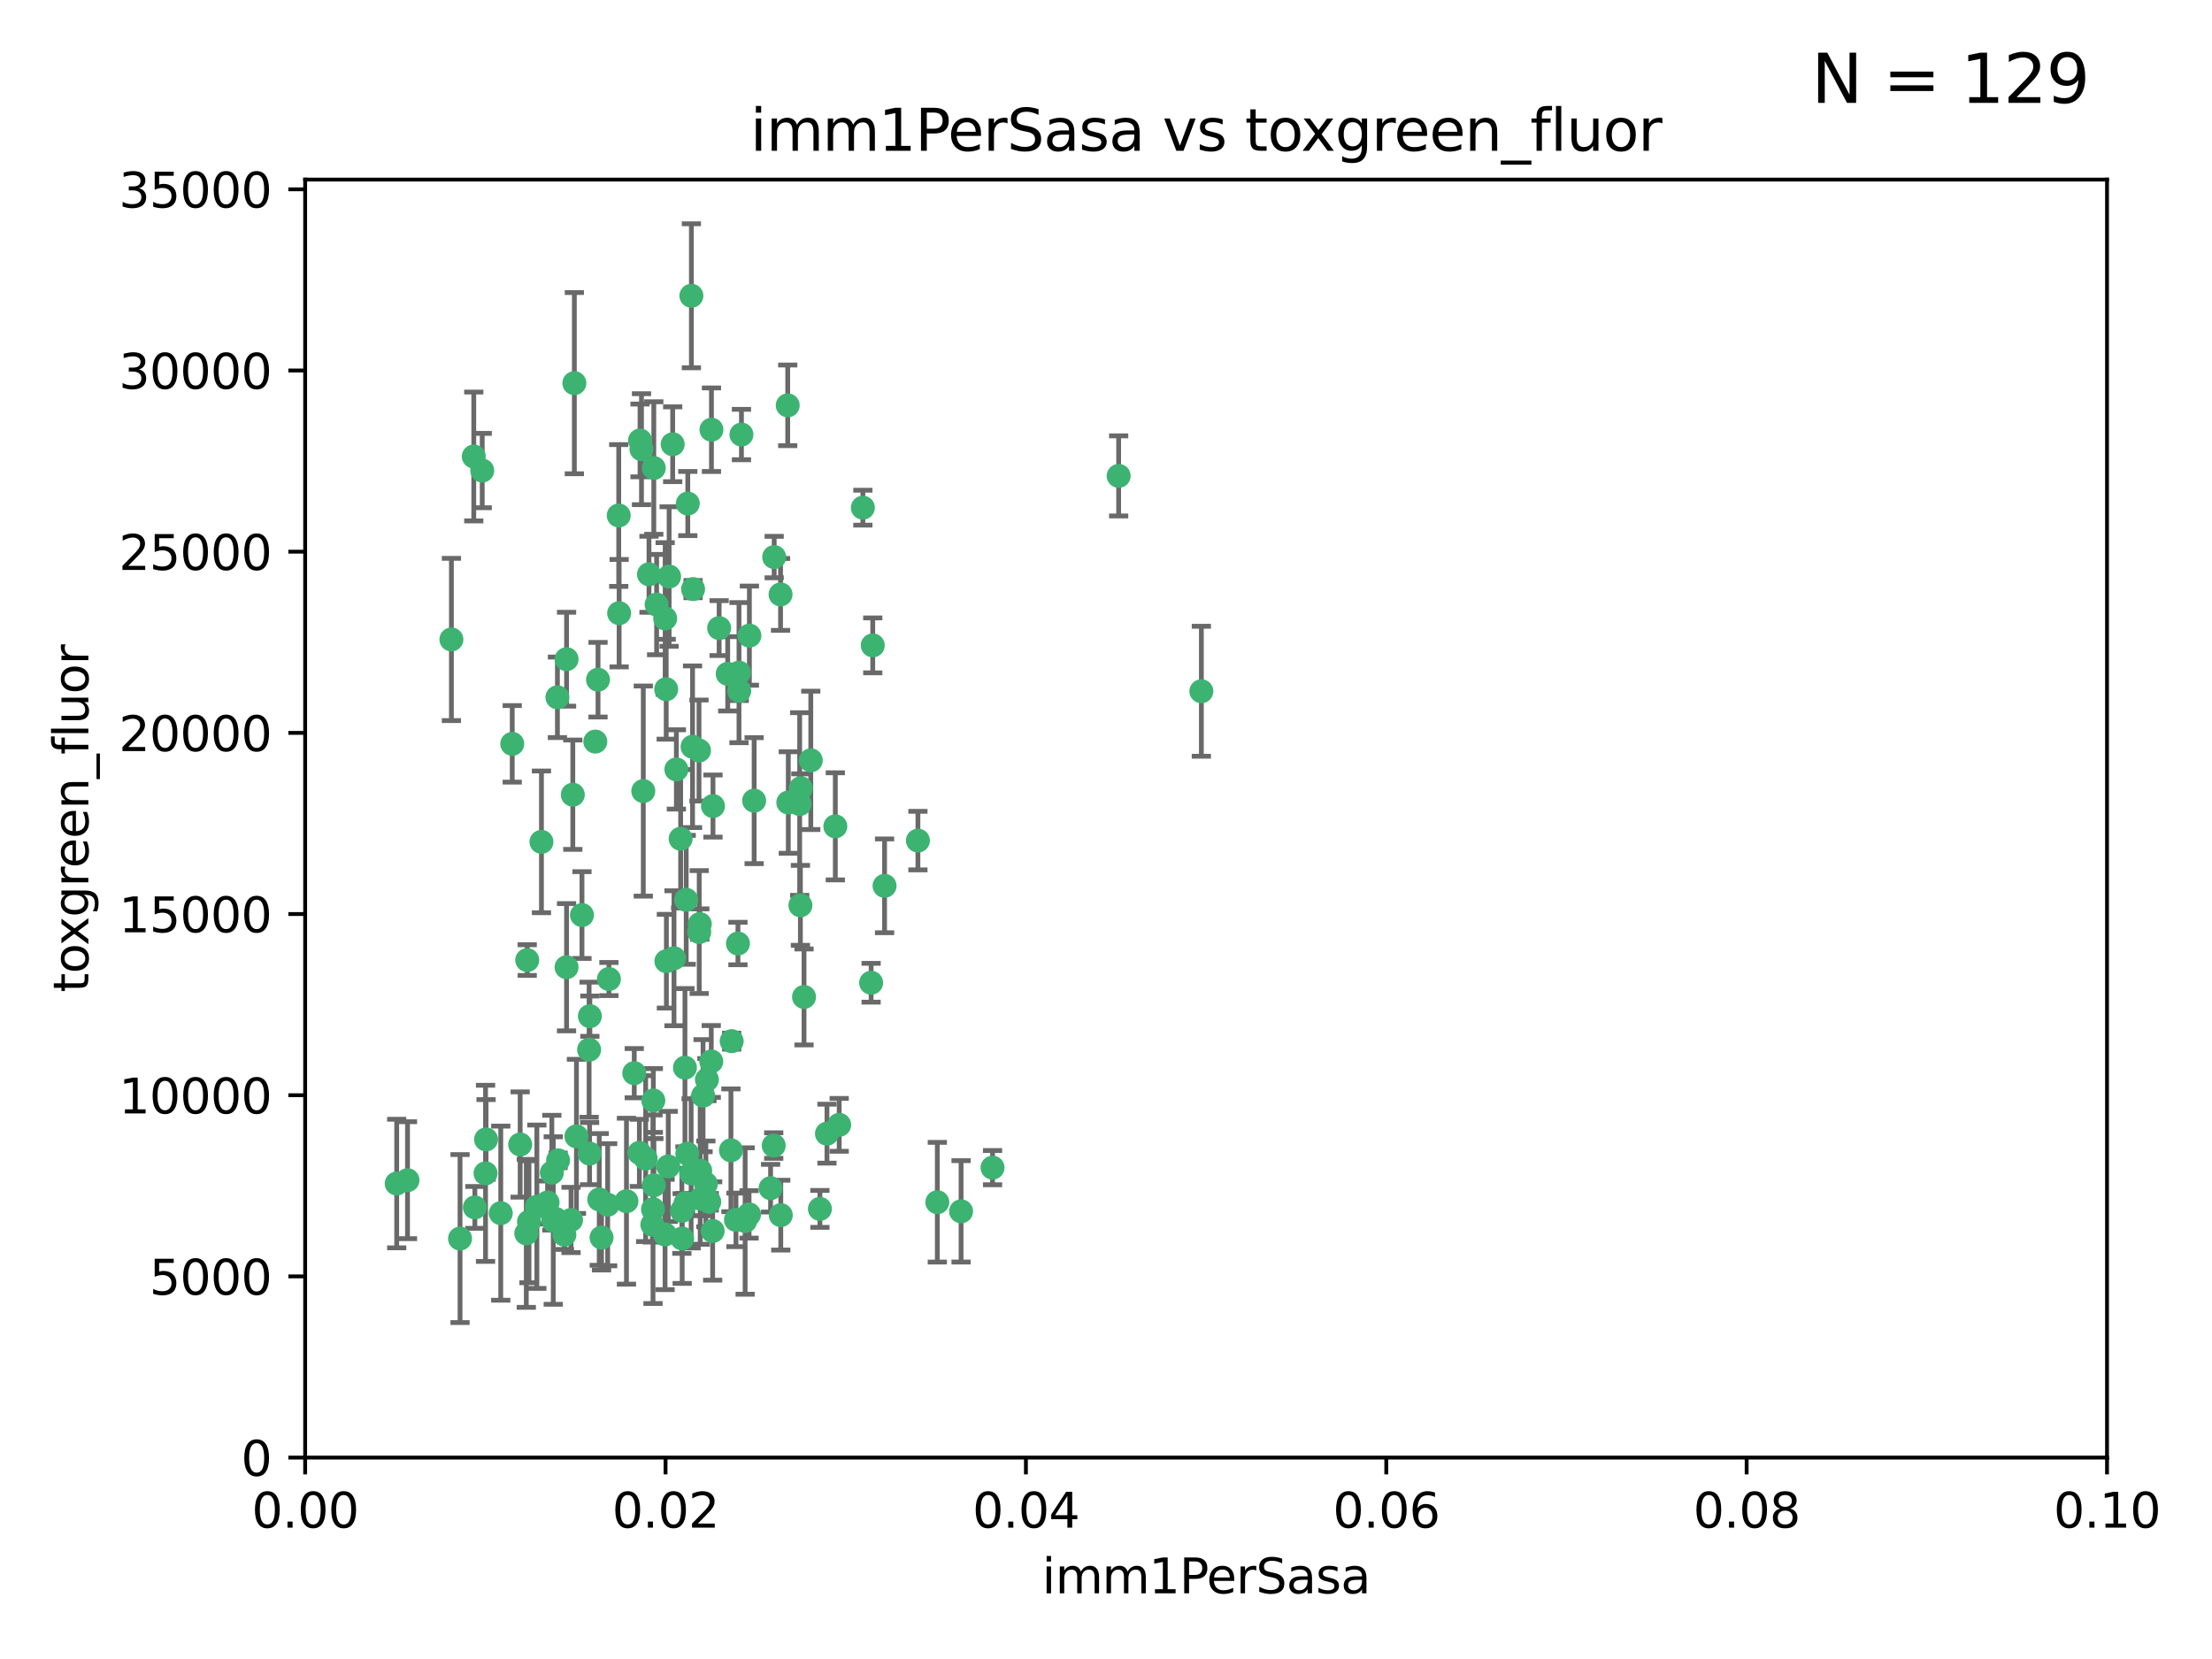<?xml version="1.0" encoding="utf-8" standalone="no"?>
<!DOCTYPE svg PUBLIC "-//W3C//DTD SVG 1.1//EN"
  "http://www.w3.org/Graphics/SVG/1.1/DTD/svg11.dtd">
<svg xmlns:xlink="http://www.w3.org/1999/xlink" width="460.8pt" height="345.6pt" viewBox="0 0 460.8 345.6" xmlns="http://www.w3.org/2000/svg" version="1.1">
 <defs>
  <style type="text/css">*{stroke-linejoin: round; stroke-linecap: butt}</style>
 </defs>
 <g id="figure_1">
  <g id="patch_1">
   <path d="M 0 345.6 
L 460.8 345.6 
L 460.8 0 
L 0 0 
z
" style="fill: #ffffff"/>
  </g>
  <g id="axes_1">
   <g id="patch_2">
    <path d="M 63.571 303.64 
L 438.93 303.64 
L 438.93 37.411 
L 63.571 37.411 
z
" style="fill: #ffffff"/>
   </g>
   <g id="PathCollection_1">
    <defs>
     <path id="m132f5038d2" d="M 0 1.118 
C 0.297 1.118 0.581 1 0.791 0.791 
C 1 0.581 1.118 0.297 1.118 0 
C 1.118 -0.297 1 -0.581 0.791 -0.791 
C 0.581 -1 0.297 -1.118 0 -1.118 
C -0.297 -1.118 -0.581 -1 -0.791 -0.791 
C -1 -0.581 -1.118 -0.297 -1.118 0 
C -1.118 0.297 -1 0.581 -0.791 0.791 
C -0.581 1 -0.297 1.118 0 1.118 
z
" style="stroke: #3cb371"/>
    </defs>
    <g clip-path="url(#p2e6f240678)">
     <use xlink:href="#m132f5038d2" x="100.458" y="98.026" style="fill: #3cb371; stroke: #3cb371"/>
     <use xlink:href="#m132f5038d2" x="98.695" y="95.094" style="fill: #3cb371; stroke: #3cb371"/>
     <use xlink:href="#m132f5038d2" x="148.21" y="89.516" style="fill: #3cb371; stroke: #3cb371"/>
     <use xlink:href="#m132f5038d2" x="161.277" y="116.045" style="fill: #3cb371; stroke: #3cb371"/>
     <use xlink:href="#m132f5038d2" x="138.568" y="128.839" style="fill: #3cb371; stroke: #3cb371"/>
     <use xlink:href="#m132f5038d2" x="118.027" y="137.321" style="fill: #3cb371; stroke: #3cb371"/>
     <use xlink:href="#m132f5038d2" x="168.903" y="158.394" style="fill: #3cb371; stroke: #3cb371"/>
     <use xlink:href="#m132f5038d2" x="133.331" y="91.754" style="fill: #3cb371; stroke: #3cb371"/>
     <use xlink:href="#m132f5038d2" x="136.786" y="125.947" style="fill: #3cb371; stroke: #3cb371"/>
     <use xlink:href="#m132f5038d2" x="124.016" y="154.483" style="fill: #3cb371; stroke: #3cb371"/>
     <use xlink:href="#m132f5038d2" x="128.894" y="107.386" style="fill: #3cb371; stroke: #3cb371"/>
     <use xlink:href="#m132f5038d2" x="135.196" y="119.635" style="fill: #3cb371; stroke: #3cb371"/>
     <use xlink:href="#m132f5038d2" x="119.649" y="79.819" style="fill: #3cb371; stroke: #3cb371"/>
     <use xlink:href="#m132f5038d2" x="144.38" y="122.72" style="fill: #3cb371; stroke: #3cb371"/>
     <use xlink:href="#m132f5038d2" x="126.849" y="203.953" style="fill: #3cb371; stroke: #3cb371"/>
     <use xlink:href="#m132f5038d2" x="181.811" y="134.443" style="fill: #3cb371; stroke: #3cb371"/>
     <use xlink:href="#m132f5038d2" x="106.707" y="154.954" style="fill: #3cb371; stroke: #3cb371"/>
     <use xlink:href="#m132f5038d2" x="143.28" y="104.896" style="fill: #3cb371; stroke: #3cb371"/>
     <use xlink:href="#m132f5038d2" x="145.613" y="156.348" style="fill: #3cb371; stroke: #3cb371"/>
     <use xlink:href="#m132f5038d2" x="179.751" y="105.756" style="fill: #3cb371; stroke: #3cb371"/>
     <use xlink:href="#m132f5038d2" x="136.196" y="97.498" style="fill: #3cb371; stroke: #3cb371"/>
     <use xlink:href="#m132f5038d2" x="140.132" y="92.545" style="fill: #3cb371; stroke: #3cb371"/>
     <use xlink:href="#m132f5038d2" x="119.328" y="165.548" style="fill: #3cb371; stroke: #3cb371"/>
     <use xlink:href="#m132f5038d2" x="153.995" y="143.916" style="fill: #3cb371; stroke: #3cb371"/>
     <use xlink:href="#m132f5038d2" x="139.392" y="120.108" style="fill: #3cb371; stroke: #3cb371"/>
     <use xlink:href="#m132f5038d2" x="122.878" y="211.686" style="fill: #3cb371; stroke: #3cb371"/>
     <use xlink:href="#m132f5038d2" x="114.959" y="244.292" style="fill: #3cb371; stroke: #3cb371"/>
     <use xlink:href="#m132f5038d2" x="109.831" y="200.005" style="fill: #3cb371; stroke: #3cb371"/>
     <use xlink:href="#m132f5038d2" x="149.81" y="130.84" style="fill: #3cb371; stroke: #3cb371"/>
     <use xlink:href="#m132f5038d2" x="135.895" y="255.109" style="fill: #3cb371; stroke: #3cb371"/>
     <use xlink:href="#m132f5038d2" x="140.407" y="199.62" style="fill: #3cb371; stroke: #3cb371"/>
     <use xlink:href="#m132f5038d2" x="112.795" y="175.376" style="fill: #3cb371; stroke: #3cb371"/>
     <use xlink:href="#m132f5038d2" x="143.183" y="240.337" style="fill: #3cb371; stroke: #3cb371"/>
     <use xlink:href="#m132f5038d2" x="151.594" y="140.37" style="fill: #3cb371; stroke: #3cb371"/>
     <use xlink:href="#m132f5038d2" x="164.216" y="167.179" style="fill: #3cb371; stroke: #3cb371"/>
     <use xlink:href="#m132f5038d2" x="148.529" y="167.916" style="fill: #3cb371; stroke: #3cb371"/>
     <use xlink:href="#m132f5038d2" x="133.632" y="93.572" style="fill: #3cb371; stroke: #3cb371"/>
     <use xlink:href="#m132f5038d2" x="110.199" y="254.516" style="fill: #3cb371; stroke: #3cb371"/>
     <use xlink:href="#m132f5038d2" x="128.977" y="127.738" style="fill: #3cb371; stroke: #3cb371"/>
     <use xlink:href="#m132f5038d2" x="116.121" y="145.262" style="fill: #3cb371; stroke: #3cb371"/>
     <use xlink:href="#m132f5038d2" x="115.254" y="254.258" style="fill: #3cb371; stroke: #3cb371"/>
     <use xlink:href="#m132f5038d2" x="142.949" y="187.448" style="fill: #3cb371; stroke: #3cb371"/>
     <use xlink:href="#m132f5038d2" x="153.946" y="140.122" style="fill: #3cb371; stroke: #3cb371"/>
     <use xlink:href="#m132f5038d2" x="136.099" y="229.253" style="fill: #3cb371; stroke: #3cb371"/>
     <use xlink:href="#m132f5038d2" x="142.801" y="250.635" style="fill: #3cb371; stroke: #3cb371"/>
     <use xlink:href="#m132f5038d2" x="145.864" y="243.887" style="fill: #3cb371; stroke: #3cb371"/>
     <use xlink:href="#m132f5038d2" x="144.029" y="61.614" style="fill: #3cb371; stroke: #3cb371"/>
     <use xlink:href="#m132f5038d2" x="118.96" y="254.138" style="fill: #3cb371; stroke: #3cb371"/>
     <use xlink:href="#m132f5038d2" x="82.639" y="246.552" style="fill: #3cb371; stroke: #3cb371"/>
     <use xlink:href="#m132f5038d2" x="95.835" y="258.016" style="fill: #3cb371; stroke: #3cb371"/>
     <use xlink:href="#m132f5038d2" x="166.741" y="188.597" style="fill: #3cb371; stroke: #3cb371"/>
     <use xlink:href="#m132f5038d2" x="121.234" y="190.622" style="fill: #3cb371; stroke: #3cb371"/>
     <use xlink:href="#m132f5038d2" x="164.097" y="84.44" style="fill: #3cb371; stroke: #3cb371"/>
     <use xlink:href="#m132f5038d2" x="156.112" y="132.411" style="fill: #3cb371; stroke: #3cb371"/>
     <use xlink:href="#m132f5038d2" x="157.1" y="166.79" style="fill: #3cb371; stroke: #3cb371"/>
     <use xlink:href="#m132f5038d2" x="147.752" y="250.352" style="fill: #3cb371; stroke: #3cb371"/>
     <use xlink:href="#m132f5038d2" x="152.424" y="216.89" style="fill: #3cb371; stroke: #3cb371"/>
     <use xlink:href="#m132f5038d2" x="115.709" y="253.893" style="fill: #3cb371; stroke: #3cb371"/>
     <use xlink:href="#m132f5038d2" x="160.527" y="247.522" style="fill: #3cb371; stroke: #3cb371"/>
     <use xlink:href="#m132f5038d2" x="233.037" y="99.14" style="fill: #3cb371; stroke: #3cb371"/>
     <use xlink:href="#m132f5038d2" x="200.209" y="252.344" style="fill: #3cb371; stroke: #3cb371"/>
     <use xlink:href="#m132f5038d2" x="181.47" y="204.723" style="fill: #3cb371; stroke: #3cb371"/>
     <use xlink:href="#m132f5038d2" x="166.831" y="164.19" style="fill: #3cb371; stroke: #3cb371"/>
     <use xlink:href="#m132f5038d2" x="144.271" y="155.561" style="fill: #3cb371; stroke: #3cb371"/>
     <use xlink:href="#m132f5038d2" x="250.266" y="143.999" style="fill: #3cb371; stroke: #3cb371"/>
     <use xlink:href="#m132f5038d2" x="195.26" y="250.441" style="fill: #3cb371; stroke: #3cb371"/>
     <use xlink:href="#m132f5038d2" x="174.014" y="172.143" style="fill: #3cb371; stroke: #3cb371"/>
     <use xlink:href="#m132f5038d2" x="167.495" y="207.684" style="fill: #3cb371; stroke: #3cb371"/>
     <use xlink:href="#m132f5038d2" x="174.82" y="234.325" style="fill: #3cb371; stroke: #3cb371"/>
     <use xlink:href="#m132f5038d2" x="94.037" y="133.213" style="fill: #3cb371; stroke: #3cb371"/>
     <use xlink:href="#m132f5038d2" x="154.458" y="90.523" style="fill: #3cb371; stroke: #3cb371"/>
     <use xlink:href="#m132f5038d2" x="124.835" y="249.867" style="fill: #3cb371; stroke: #3cb371"/>
     <use xlink:href="#m132f5038d2" x="111.839" y="251.387" style="fill: #3cb371; stroke: #3cb371"/>
     <use xlink:href="#m132f5038d2" x="140.899" y="160.289" style="fill: #3cb371; stroke: #3cb371"/>
     <use xlink:href="#m132f5038d2" x="153.727" y="196.552" style="fill: #3cb371; stroke: #3cb371"/>
     <use xlink:href="#m132f5038d2" x="126.589" y="250.967" style="fill: #3cb371; stroke: #3cb371"/>
     <use xlink:href="#m132f5038d2" x="172.27" y="236.161" style="fill: #3cb371; stroke: #3cb371"/>
     <use xlink:href="#m132f5038d2" x="136.034" y="251.902" style="fill: #3cb371; stroke: #3cb371"/>
     <use xlink:href="#m132f5038d2" x="142.688" y="222.416" style="fill: #3cb371; stroke: #3cb371"/>
     <use xlink:href="#m132f5038d2" x="142.11" y="258.008" style="fill: #3cb371; stroke: #3cb371"/>
     <use xlink:href="#m132f5038d2" x="148.169" y="221.118" style="fill: #3cb371; stroke: #3cb371"/>
     <use xlink:href="#m132f5038d2" x="141.792" y="174.728" style="fill: #3cb371; stroke: #3cb371"/>
     <use xlink:href="#m132f5038d2" x="101.256" y="237.366" style="fill: #3cb371; stroke: #3cb371"/>
     <use xlink:href="#m132f5038d2" x="143.973" y="244.424" style="fill: #3cb371; stroke: #3cb371"/>
     <use xlink:href="#m132f5038d2" x="124.578" y="141.593" style="fill: #3cb371; stroke: #3cb371"/>
     <use xlink:href="#m132f5038d2" x="191.219" y="175.112" style="fill: #3cb371; stroke: #3cb371"/>
     <use xlink:href="#m132f5038d2" x="161.18" y="238.639" style="fill: #3cb371; stroke: #3cb371"/>
     <use xlink:href="#m132f5038d2" x="134.507" y="241.363" style="fill: #3cb371; stroke: #3cb371"/>
     <use xlink:href="#m132f5038d2" x="139.208" y="242.989" style="fill: #3cb371; stroke: #3cb371"/>
     <use xlink:href="#m132f5038d2" x="145.66" y="194.16" style="fill: #3cb371; stroke: #3cb371"/>
     <use xlink:href="#m132f5038d2" x="152.267" y="239.629" style="fill: #3cb371; stroke: #3cb371"/>
     <use xlink:href="#m132f5038d2" x="114.073" y="250.499" style="fill: #3cb371; stroke: #3cb371"/>
     <use xlink:href="#m132f5038d2" x="145.779" y="192.502" style="fill: #3cb371; stroke: #3cb371"/>
     <use xlink:href="#m132f5038d2" x="98.924" y="251.524" style="fill: #3cb371; stroke: #3cb371"/>
     <use xlink:href="#m132f5038d2" x="147.264" y="224.911" style="fill: #3cb371; stroke: #3cb371"/>
     <use xlink:href="#m132f5038d2" x="120.084" y="236.725" style="fill: #3cb371; stroke: #3cb371"/>
     <use xlink:href="#m132f5038d2" x="130.503" y="250.228" style="fill: #3cb371; stroke: #3cb371"/>
     <use xlink:href="#m132f5038d2" x="109.635" y="256.937" style="fill: #3cb371; stroke: #3cb371"/>
     <use xlink:href="#m132f5038d2" x="136.214" y="246.91" style="fill: #3cb371; stroke: #3cb371"/>
     <use xlink:href="#m132f5038d2" x="122.722" y="218.674" style="fill: #3cb371; stroke: #3cb371"/>
     <use xlink:href="#m132f5038d2" x="134.01" y="164.794" style="fill: #3cb371; stroke: #3cb371"/>
     <use xlink:href="#m132f5038d2" x="138.544" y="257.163" style="fill: #3cb371; stroke: #3cb371"/>
     <use xlink:href="#m132f5038d2" x="138.782" y="143.576" style="fill: #3cb371; stroke: #3cb371"/>
     <use xlink:href="#m132f5038d2" x="125.313" y="257.808" style="fill: #3cb371; stroke: #3cb371"/>
     <use xlink:href="#m132f5038d2" x="138.822" y="200.236" style="fill: #3cb371; stroke: #3cb371"/>
     <use xlink:href="#m132f5038d2" x="84.891" y="245.856" style="fill: #3cb371; stroke: #3cb371"/>
     <use xlink:href="#m132f5038d2" x="108.36" y="238.42" style="fill: #3cb371; stroke: #3cb371"/>
     <use xlink:href="#m132f5038d2" x="117.573" y="257.211" style="fill: #3cb371; stroke: #3cb371"/>
     <use xlink:href="#m132f5038d2" x="142.046" y="252.246" style="fill: #3cb371; stroke: #3cb371"/>
     <use xlink:href="#m132f5038d2" x="133.193" y="240.162" style="fill: #3cb371; stroke: #3cb371"/>
     <use xlink:href="#m132f5038d2" x="162.65" y="253.135" style="fill: #3cb371; stroke: #3cb371"/>
     <use xlink:href="#m132f5038d2" x="170.802" y="251.838" style="fill: #3cb371; stroke: #3cb371"/>
     <use xlink:href="#m132f5038d2" x="166.587" y="167.495" style="fill: #3cb371; stroke: #3cb371"/>
     <use xlink:href="#m132f5038d2" x="148.459" y="256.438" style="fill: #3cb371; stroke: #3cb371"/>
     <use xlink:href="#m132f5038d2" x="104.316" y="252.723" style="fill: #3cb371; stroke: #3cb371"/>
     <use xlink:href="#m132f5038d2" x="132.127" y="223.562" style="fill: #3cb371; stroke: #3cb371"/>
     <use xlink:href="#m132f5038d2" x="101.148" y="244.428" style="fill: #3cb371; stroke: #3cb371"/>
     <use xlink:href="#m132f5038d2" x="162.604" y="123.828" style="fill: #3cb371; stroke: #3cb371"/>
     <use xlink:href="#m132f5038d2" x="122.819" y="240.314" style="fill: #3cb371; stroke: #3cb371"/>
     <use xlink:href="#m132f5038d2" x="116.256" y="241.718" style="fill: #3cb371; stroke: #3cb371"/>
     <use xlink:href="#m132f5038d2" x="156.045" y="252.978" style="fill: #3cb371; stroke: #3cb371"/>
     <use xlink:href="#m132f5038d2" x="118.024" y="201.488" style="fill: #3cb371; stroke: #3cb371"/>
     <use xlink:href="#m132f5038d2" x="184.271" y="184.534" style="fill: #3cb371; stroke: #3cb371"/>
     <use xlink:href="#m132f5038d2" x="206.766" y="243.241" style="fill: #3cb371; stroke: #3cb371"/>
     <use xlink:href="#m132f5038d2" x="147.046" y="246.624" style="fill: #3cb371; stroke: #3cb371"/>
     <use xlink:href="#m132f5038d2" x="155.225" y="254.359" style="fill: #3cb371; stroke: #3cb371"/>
     <use xlink:href="#m132f5038d2" x="153.316" y="254.12" style="fill: #3cb371; stroke: #3cb371"/>
     <use xlink:href="#m132f5038d2" x="146.002" y="249.74" style="fill: #3cb371; stroke: #3cb371"/>
     <use xlink:href="#m132f5038d2" x="146.461" y="228.248" style="fill: #3cb371; stroke: #3cb371"/>
    </g>
   </g>
   <g id="matplotlib.axis_1">
    <g id="xtick_1">
     <g id="line2d_1">
      <defs>
       <path id="mdc895a7904" d="M 0 0 
L 0 3.5 
" style="stroke: #000000; stroke-width: 0.8"/>
      </defs>
      <g>
       <use xlink:href="#mdc895a7904" x="63.571" y="303.64" style="stroke: #000000; stroke-width: 0.8"/>
      </g>
     </g>
     <g id="text_1">
      <!-- 0.00 -->
      <g transform="translate(52.438 318.238)scale(0.1 -0.1)">
       <defs>
        <path id="DejaVuSans-30" d="M 2034 4250 
Q 1547 4250 1301 3770 
Q 1056 3291 1056 2328 
Q 1056 1369 1301 889 
Q 1547 409 2034 409 
Q 2525 409 2770 889 
Q 3016 1369 3016 2328 
Q 3016 3291 2770 3770 
Q 2525 4250 2034 4250 
z
M 2034 4750 
Q 2819 4750 3233 4129 
Q 3647 3509 3647 2328 
Q 3647 1150 3233 529 
Q 2819 -91 2034 -91 
Q 1250 -91 836 529 
Q 422 1150 422 2328 
Q 422 3509 836 4129 
Q 1250 4750 2034 4750 
z
" transform="scale(0.016)"/>
        <path id="DejaVuSans-2e" d="M 684 794 
L 1344 794 
L 1344 0 
L 684 0 
L 684 794 
z
" transform="scale(0.016)"/>
       </defs>
       <use xlink:href="#DejaVuSans-30"/>
       <use xlink:href="#DejaVuSans-2e" x="63.623"/>
       <use xlink:href="#DejaVuSans-30" x="95.41"/>
       <use xlink:href="#DejaVuSans-30" x="159.033"/>
      </g>
     </g>
    </g>
    <g id="xtick_2">
     <g id="line2d_2">
      <g>
       <use xlink:href="#mdc895a7904" x="138.643" y="303.64" style="stroke: #000000; stroke-width: 0.8"/>
      </g>
     </g>
     <g id="text_2">
      <!-- 0.02 -->
      <g transform="translate(127.51 318.238)scale(0.1 -0.1)">
       <defs>
        <path id="DejaVuSans-32" d="M 1228 531 
L 3431 531 
L 3431 0 
L 469 0 
L 469 531 
Q 828 903 1448 1529 
Q 2069 2156 2228 2338 
Q 2531 2678 2651 2914 
Q 2772 3150 2772 3378 
Q 2772 3750 2511 3984 
Q 2250 4219 1831 4219 
Q 1534 4219 1204 4116 
Q 875 4013 500 3803 
L 500 4441 
Q 881 4594 1212 4672 
Q 1544 4750 1819 4750 
Q 2544 4750 2975 4387 
Q 3406 4025 3406 3419 
Q 3406 3131 3298 2873 
Q 3191 2616 2906 2266 
Q 2828 2175 2409 1742 
Q 1991 1309 1228 531 
z
" transform="scale(0.016)"/>
       </defs>
       <use xlink:href="#DejaVuSans-30"/>
       <use xlink:href="#DejaVuSans-2e" x="63.623"/>
       <use xlink:href="#DejaVuSans-30" x="95.41"/>
       <use xlink:href="#DejaVuSans-32" x="159.033"/>
      </g>
     </g>
    </g>
    <g id="xtick_3">
     <g id="line2d_3">
      <g>
       <use xlink:href="#mdc895a7904" x="213.715" y="303.64" style="stroke: #000000; stroke-width: 0.8"/>
      </g>
     </g>
     <g id="text_3">
      <!-- 0.04 -->
      <g transform="translate(202.582 318.238)scale(0.1 -0.1)">
       <defs>
        <path id="DejaVuSans-34" d="M 2419 4116 
L 825 1625 
L 2419 1625 
L 2419 4116 
z
M 2253 4666 
L 3047 4666 
L 3047 1625 
L 3713 1625 
L 3713 1100 
L 3047 1100 
L 3047 0 
L 2419 0 
L 2419 1100 
L 313 1100 
L 313 1709 
L 2253 4666 
z
" transform="scale(0.016)"/>
       </defs>
       <use xlink:href="#DejaVuSans-30"/>
       <use xlink:href="#DejaVuSans-2e" x="63.623"/>
       <use xlink:href="#DejaVuSans-30" x="95.41"/>
       <use xlink:href="#DejaVuSans-34" x="159.033"/>
      </g>
     </g>
    </g>
    <g id="xtick_4">
     <g id="line2d_4">
      <g>
       <use xlink:href="#mdc895a7904" x="288.786" y="303.64" style="stroke: #000000; stroke-width: 0.8"/>
      </g>
     </g>
     <g id="text_4">
      <!-- 0.06 -->
      <g transform="translate(277.654 318.238)scale(0.1 -0.1)">
       <defs>
        <path id="DejaVuSans-36" d="M 2113 2584 
Q 1688 2584 1439 2293 
Q 1191 2003 1191 1497 
Q 1191 994 1439 701 
Q 1688 409 2113 409 
Q 2538 409 2786 701 
Q 3034 994 3034 1497 
Q 3034 2003 2786 2293 
Q 2538 2584 2113 2584 
z
M 3366 4563 
L 3366 3988 
Q 3128 4100 2886 4159 
Q 2644 4219 2406 4219 
Q 1781 4219 1451 3797 
Q 1122 3375 1075 2522 
Q 1259 2794 1537 2939 
Q 1816 3084 2150 3084 
Q 2853 3084 3261 2657 
Q 3669 2231 3669 1497 
Q 3669 778 3244 343 
Q 2819 -91 2113 -91 
Q 1303 -91 875 529 
Q 447 1150 447 2328 
Q 447 3434 972 4092 
Q 1497 4750 2381 4750 
Q 2619 4750 2861 4703 
Q 3103 4656 3366 4563 
z
" transform="scale(0.016)"/>
       </defs>
       <use xlink:href="#DejaVuSans-30"/>
       <use xlink:href="#DejaVuSans-2e" x="63.623"/>
       <use xlink:href="#DejaVuSans-30" x="95.41"/>
       <use xlink:href="#DejaVuSans-36" x="159.033"/>
      </g>
     </g>
    </g>
    <g id="xtick_5">
     <g id="line2d_5">
      <g>
       <use xlink:href="#mdc895a7904" x="363.858" y="303.64" style="stroke: #000000; stroke-width: 0.8"/>
      </g>
     </g>
     <g id="text_5">
      <!-- 0.08 -->
      <g transform="translate(352.725 318.238)scale(0.1 -0.1)">
       <defs>
        <path id="DejaVuSans-38" d="M 2034 2216 
Q 1584 2216 1326 1975 
Q 1069 1734 1069 1313 
Q 1069 891 1326 650 
Q 1584 409 2034 409 
Q 2484 409 2743 651 
Q 3003 894 3003 1313 
Q 3003 1734 2745 1975 
Q 2488 2216 2034 2216 
z
M 1403 2484 
Q 997 2584 770 2862 
Q 544 3141 544 3541 
Q 544 4100 942 4425 
Q 1341 4750 2034 4750 
Q 2731 4750 3128 4425 
Q 3525 4100 3525 3541 
Q 3525 3141 3298 2862 
Q 3072 2584 2669 2484 
Q 3125 2378 3379 2068 
Q 3634 1759 3634 1313 
Q 3634 634 3220 271 
Q 2806 -91 2034 -91 
Q 1263 -91 848 271 
Q 434 634 434 1313 
Q 434 1759 690 2068 
Q 947 2378 1403 2484 
z
M 1172 3481 
Q 1172 3119 1398 2916 
Q 1625 2713 2034 2713 
Q 2441 2713 2670 2916 
Q 2900 3119 2900 3481 
Q 2900 3844 2670 4047 
Q 2441 4250 2034 4250 
Q 1625 4250 1398 4047 
Q 1172 3844 1172 3481 
z
" transform="scale(0.016)"/>
       </defs>
       <use xlink:href="#DejaVuSans-30"/>
       <use xlink:href="#DejaVuSans-2e" x="63.623"/>
       <use xlink:href="#DejaVuSans-30" x="95.41"/>
       <use xlink:href="#DejaVuSans-38" x="159.033"/>
      </g>
     </g>
    </g>
    <g id="xtick_6">
     <g id="line2d_6">
      <g>
       <use xlink:href="#mdc895a7904" x="438.93" y="303.64" style="stroke: #000000; stroke-width: 0.8"/>
      </g>
     </g>
     <g id="text_6">
      <!-- 0.10 -->
      <g transform="translate(427.797 318.238)scale(0.1 -0.1)">
       <defs>
        <path id="DejaVuSans-31" d="M 794 531 
L 1825 531 
L 1825 4091 
L 703 3866 
L 703 4441 
L 1819 4666 
L 2450 4666 
L 2450 531 
L 3481 531 
L 3481 0 
L 794 0 
L 794 531 
z
" transform="scale(0.016)"/>
       </defs>
       <use xlink:href="#DejaVuSans-30"/>
       <use xlink:href="#DejaVuSans-2e" x="63.623"/>
       <use xlink:href="#DejaVuSans-31" x="95.41"/>
       <use xlink:href="#DejaVuSans-30" x="159.033"/>
      </g>
     </g>
    </g>
    <g id="text_7">
     <!-- imm1PerSasa -->
     <g transform="translate(217.067 331.917)scale(0.1 -0.1)">
      <defs>
       <path id="DejaVuSans-69" d="M 603 3500 
L 1178 3500 
L 1178 0 
L 603 0 
L 603 3500 
z
M 603 4863 
L 1178 4863 
L 1178 4134 
L 603 4134 
L 603 4863 
z
" transform="scale(0.016)"/>
       <path id="DejaVuSans-6d" d="M 3328 2828 
Q 3544 3216 3844 3400 
Q 4144 3584 4550 3584 
Q 5097 3584 5394 3201 
Q 5691 2819 5691 2113 
L 5691 0 
L 5113 0 
L 5113 2094 
Q 5113 2597 4934 2840 
Q 4756 3084 4391 3084 
Q 3944 3084 3684 2787 
Q 3425 2491 3425 1978 
L 3425 0 
L 2847 0 
L 2847 2094 
Q 2847 2600 2669 2842 
Q 2491 3084 2119 3084 
Q 1678 3084 1418 2786 
Q 1159 2488 1159 1978 
L 1159 0 
L 581 0 
L 581 3500 
L 1159 3500 
L 1159 2956 
Q 1356 3278 1631 3431 
Q 1906 3584 2284 3584 
Q 2666 3584 2933 3390 
Q 3200 3197 3328 2828 
z
" transform="scale(0.016)"/>
       <path id="DejaVuSans-50" d="M 1259 4147 
L 1259 2394 
L 2053 2394 
Q 2494 2394 2734 2622 
Q 2975 2850 2975 3272 
Q 2975 3691 2734 3919 
Q 2494 4147 2053 4147 
L 1259 4147 
z
M 628 4666 
L 2053 4666 
Q 2838 4666 3239 4311 
Q 3641 3956 3641 3272 
Q 3641 2581 3239 2228 
Q 2838 1875 2053 1875 
L 1259 1875 
L 1259 0 
L 628 0 
L 628 4666 
z
" transform="scale(0.016)"/>
       <path id="DejaVuSans-65" d="M 3597 1894 
L 3597 1613 
L 953 1613 
Q 991 1019 1311 708 
Q 1631 397 2203 397 
Q 2534 397 2845 478 
Q 3156 559 3463 722 
L 3463 178 
Q 3153 47 2828 -22 
Q 2503 -91 2169 -91 
Q 1331 -91 842 396 
Q 353 884 353 1716 
Q 353 2575 817 3079 
Q 1281 3584 2069 3584 
Q 2775 3584 3186 3129 
Q 3597 2675 3597 1894 
z
M 3022 2063 
Q 3016 2534 2758 2815 
Q 2500 3097 2075 3097 
Q 1594 3097 1305 2825 
Q 1016 2553 972 2059 
L 3022 2063 
z
" transform="scale(0.016)"/>
       <path id="DejaVuSans-72" d="M 2631 2963 
Q 2534 3019 2420 3045 
Q 2306 3072 2169 3072 
Q 1681 3072 1420 2755 
Q 1159 2438 1159 1844 
L 1159 0 
L 581 0 
L 581 3500 
L 1159 3500 
L 1159 2956 
Q 1341 3275 1631 3429 
Q 1922 3584 2338 3584 
Q 2397 3584 2469 3576 
Q 2541 3569 2628 3553 
L 2631 2963 
z
" transform="scale(0.016)"/>
       <path id="DejaVuSans-53" d="M 3425 4513 
L 3425 3897 
Q 3066 4069 2747 4153 
Q 2428 4238 2131 4238 
Q 1616 4238 1336 4038 
Q 1056 3838 1056 3469 
Q 1056 3159 1242 3001 
Q 1428 2844 1947 2747 
L 2328 2669 
Q 3034 2534 3370 2195 
Q 3706 1856 3706 1288 
Q 3706 609 3251 259 
Q 2797 -91 1919 -91 
Q 1588 -91 1214 -16 
Q 841 59 441 206 
L 441 856 
Q 825 641 1194 531 
Q 1563 422 1919 422 
Q 2459 422 2753 634 
Q 3047 847 3047 1241 
Q 3047 1584 2836 1778 
Q 2625 1972 2144 2069 
L 1759 2144 
Q 1053 2284 737 2584 
Q 422 2884 422 3419 
Q 422 4038 858 4394 
Q 1294 4750 2059 4750 
Q 2388 4750 2728 4690 
Q 3069 4631 3425 4513 
z
" transform="scale(0.016)"/>
       <path id="DejaVuSans-61" d="M 2194 1759 
Q 1497 1759 1228 1600 
Q 959 1441 959 1056 
Q 959 750 1161 570 
Q 1363 391 1709 391 
Q 2188 391 2477 730 
Q 2766 1069 2766 1631 
L 2766 1759 
L 2194 1759 
z
M 3341 1997 
L 3341 0 
L 2766 0 
L 2766 531 
Q 2569 213 2275 61 
Q 1981 -91 1556 -91 
Q 1019 -91 701 211 
Q 384 513 384 1019 
Q 384 1609 779 1909 
Q 1175 2209 1959 2209 
L 2766 2209 
L 2766 2266 
Q 2766 2663 2505 2880 
Q 2244 3097 1772 3097 
Q 1472 3097 1187 3025 
Q 903 2953 641 2809 
L 641 3341 
Q 956 3463 1253 3523 
Q 1550 3584 1831 3584 
Q 2591 3584 2966 3190 
Q 3341 2797 3341 1997 
z
" transform="scale(0.016)"/>
       <path id="DejaVuSans-73" d="M 2834 3397 
L 2834 2853 
Q 2591 2978 2328 3040 
Q 2066 3103 1784 3103 
Q 1356 3103 1142 2972 
Q 928 2841 928 2578 
Q 928 2378 1081 2264 
Q 1234 2150 1697 2047 
L 1894 2003 
Q 2506 1872 2764 1633 
Q 3022 1394 3022 966 
Q 3022 478 2636 193 
Q 2250 -91 1575 -91 
Q 1294 -91 989 -36 
Q 684 19 347 128 
L 347 722 
Q 666 556 975 473 
Q 1284 391 1588 391 
Q 1994 391 2212 530 
Q 2431 669 2431 922 
Q 2431 1156 2273 1281 
Q 2116 1406 1581 1522 
L 1381 1569 
Q 847 1681 609 1914 
Q 372 2147 372 2553 
Q 372 3047 722 3315 
Q 1072 3584 1716 3584 
Q 2034 3584 2315 3537 
Q 2597 3491 2834 3397 
z
" transform="scale(0.016)"/>
      </defs>
      <use xlink:href="#DejaVuSans-69"/>
      <use xlink:href="#DejaVuSans-6d" x="27.783"/>
      <use xlink:href="#DejaVuSans-6d" x="125.195"/>
      <use xlink:href="#DejaVuSans-31" x="222.607"/>
      <use xlink:href="#DejaVuSans-50" x="286.23"/>
      <use xlink:href="#DejaVuSans-65" x="342.908"/>
      <use xlink:href="#DejaVuSans-72" x="404.432"/>
      <use xlink:href="#DejaVuSans-53" x="445.545"/>
      <use xlink:href="#DejaVuSans-61" x="509.021"/>
      <use xlink:href="#DejaVuSans-73" x="570.301"/>
      <use xlink:href="#DejaVuSans-61" x="622.4"/>
     </g>
    </g>
   </g>
   <g id="matplotlib.axis_2">
    <g id="ytick_1">
     <g id="line2d_7">
      <defs>
       <path id="m9c0b889c7c" d="M 0 0 
L -3.5 0 
" style="stroke: #000000; stroke-width: 0.8"/>
      </defs>
      <g>
       <use xlink:href="#m9c0b889c7c" x="63.571" y="303.64" style="stroke: #000000; stroke-width: 0.8"/>
      </g>
     </g>
     <g id="text_8">
      <!-- 0 -->
      <g transform="translate(50.209 307.439)scale(0.1 -0.1)">
       <use xlink:href="#DejaVuSans-30"/>
      </g>
     </g>
    </g>
    <g id="ytick_2">
     <g id="line2d_8">
      <g>
       <use xlink:href="#m9c0b889c7c" x="63.571" y="265.897" style="stroke: #000000; stroke-width: 0.8"/>
      </g>
     </g>
     <g id="text_9">
      <!-- 5000 -->
      <g transform="translate(31.121 269.696)scale(0.1 -0.1)">
       <defs>
        <path id="DejaVuSans-35" d="M 691 4666 
L 3169 4666 
L 3169 4134 
L 1269 4134 
L 1269 2991 
Q 1406 3038 1543 3061 
Q 1681 3084 1819 3084 
Q 2600 3084 3056 2656 
Q 3513 2228 3513 1497 
Q 3513 744 3044 326 
Q 2575 -91 1722 -91 
Q 1428 -91 1123 -41 
Q 819 9 494 109 
L 494 744 
Q 775 591 1075 516 
Q 1375 441 1709 441 
Q 2250 441 2565 725 
Q 2881 1009 2881 1497 
Q 2881 1984 2565 2268 
Q 2250 2553 1709 2553 
Q 1456 2553 1204 2497 
Q 953 2441 691 2322 
L 691 4666 
z
" transform="scale(0.016)"/>
       </defs>
       <use xlink:href="#DejaVuSans-35"/>
       <use xlink:href="#DejaVuSans-30" x="63.623"/>
       <use xlink:href="#DejaVuSans-30" x="127.246"/>
       <use xlink:href="#DejaVuSans-30" x="190.869"/>
      </g>
     </g>
    </g>
    <g id="ytick_3">
     <g id="line2d_9">
      <g>
       <use xlink:href="#m9c0b889c7c" x="63.571" y="228.154" style="stroke: #000000; stroke-width: 0.8"/>
      </g>
     </g>
     <g id="text_10">
      <!-- 10000 -->
      <g transform="translate(24.759 231.953)scale(0.1 -0.1)">
       <use xlink:href="#DejaVuSans-31"/>
       <use xlink:href="#DejaVuSans-30" x="63.623"/>
       <use xlink:href="#DejaVuSans-30" x="127.246"/>
       <use xlink:href="#DejaVuSans-30" x="190.869"/>
       <use xlink:href="#DejaVuSans-30" x="254.492"/>
      </g>
     </g>
    </g>
    <g id="ytick_4">
     <g id="line2d_10">
      <g>
       <use xlink:href="#m9c0b889c7c" x="63.571" y="190.411" style="stroke: #000000; stroke-width: 0.8"/>
      </g>
     </g>
     <g id="text_11">
      <!-- 15000 -->
      <g transform="translate(24.759 194.21)scale(0.1 -0.1)">
       <use xlink:href="#DejaVuSans-31"/>
       <use xlink:href="#DejaVuSans-35" x="63.623"/>
       <use xlink:href="#DejaVuSans-30" x="127.246"/>
       <use xlink:href="#DejaVuSans-30" x="190.869"/>
       <use xlink:href="#DejaVuSans-30" x="254.492"/>
      </g>
     </g>
    </g>
    <g id="ytick_5">
     <g id="line2d_11">
      <g>
       <use xlink:href="#m9c0b889c7c" x="63.571" y="152.668" style="stroke: #000000; stroke-width: 0.8"/>
      </g>
     </g>
     <g id="text_12">
      <!-- 20000 -->
      <g transform="translate(24.759 156.467)scale(0.1 -0.1)">
       <use xlink:href="#DejaVuSans-32"/>
       <use xlink:href="#DejaVuSans-30" x="63.623"/>
       <use xlink:href="#DejaVuSans-30" x="127.246"/>
       <use xlink:href="#DejaVuSans-30" x="190.869"/>
       <use xlink:href="#DejaVuSans-30" x="254.492"/>
      </g>
     </g>
    </g>
    <g id="ytick_6">
     <g id="line2d_12">
      <g>
       <use xlink:href="#m9c0b889c7c" x="63.571" y="114.925" style="stroke: #000000; stroke-width: 0.8"/>
      </g>
     </g>
     <g id="text_13">
      <!-- 25000 -->
      <g transform="translate(24.759 118.724)scale(0.1 -0.1)">
       <use xlink:href="#DejaVuSans-32"/>
       <use xlink:href="#DejaVuSans-35" x="63.623"/>
       <use xlink:href="#DejaVuSans-30" x="127.246"/>
       <use xlink:href="#DejaVuSans-30" x="190.869"/>
       <use xlink:href="#DejaVuSans-30" x="254.492"/>
      </g>
     </g>
    </g>
    <g id="ytick_7">
     <g id="line2d_13">
      <g>
       <use xlink:href="#m9c0b889c7c" x="63.571" y="77.181" style="stroke: #000000; stroke-width: 0.8"/>
      </g>
     </g>
     <g id="text_14">
      <!-- 30000 -->
      <g transform="translate(24.759 80.981)scale(0.1 -0.1)">
       <defs>
        <path id="DejaVuSans-33" d="M 2597 2516 
Q 3050 2419 3304 2112 
Q 3559 1806 3559 1356 
Q 3559 666 3084 287 
Q 2609 -91 1734 -91 
Q 1441 -91 1130 -33 
Q 819 25 488 141 
L 488 750 
Q 750 597 1062 519 
Q 1375 441 1716 441 
Q 2309 441 2620 675 
Q 2931 909 2931 1356 
Q 2931 1769 2642 2001 
Q 2353 2234 1838 2234 
L 1294 2234 
L 1294 2753 
L 1863 2753 
Q 2328 2753 2575 2939 
Q 2822 3125 2822 3475 
Q 2822 3834 2567 4026 
Q 2313 4219 1838 4219 
Q 1578 4219 1281 4162 
Q 984 4106 628 3988 
L 628 4550 
Q 988 4650 1302 4700 
Q 1616 4750 1894 4750 
Q 2613 4750 3031 4423 
Q 3450 4097 3450 3541 
Q 3450 3153 3228 2886 
Q 3006 2619 2597 2516 
z
" transform="scale(0.016)"/>
       </defs>
       <use xlink:href="#DejaVuSans-33"/>
       <use xlink:href="#DejaVuSans-30" x="63.623"/>
       <use xlink:href="#DejaVuSans-30" x="127.246"/>
       <use xlink:href="#DejaVuSans-30" x="190.869"/>
       <use xlink:href="#DejaVuSans-30" x="254.492"/>
      </g>
     </g>
    </g>
    <g id="ytick_8">
     <g id="line2d_14">
      <g>
       <use xlink:href="#m9c0b889c7c" x="63.571" y="39.438" style="stroke: #000000; stroke-width: 0.8"/>
      </g>
     </g>
     <g id="text_15">
      <!-- 35000 -->
      <g transform="translate(24.759 43.238)scale(0.1 -0.1)">
       <use xlink:href="#DejaVuSans-33"/>
       <use xlink:href="#DejaVuSans-35" x="63.623"/>
       <use xlink:href="#DejaVuSans-30" x="127.246"/>
       <use xlink:href="#DejaVuSans-30" x="190.869"/>
       <use xlink:href="#DejaVuSans-30" x="254.492"/>
      </g>
     </g>
    </g>
    <g id="text_16">
     <!-- toxgreen_fluor -->
     <g transform="translate(18.401 206.72)rotate(-90)scale(0.1 -0.1)">
      <defs>
       <path id="DejaVuSans-74" d="M 1172 4494 
L 1172 3500 
L 2356 3500 
L 2356 3053 
L 1172 3053 
L 1172 1153 
Q 1172 725 1289 603 
Q 1406 481 1766 481 
L 2356 481 
L 2356 0 
L 1766 0 
Q 1100 0 847 248 
Q 594 497 594 1153 
L 594 3053 
L 172 3053 
L 172 3500 
L 594 3500 
L 594 4494 
L 1172 4494 
z
" transform="scale(0.016)"/>
       <path id="DejaVuSans-6f" d="M 1959 3097 
Q 1497 3097 1228 2736 
Q 959 2375 959 1747 
Q 959 1119 1226 758 
Q 1494 397 1959 397 
Q 2419 397 2687 759 
Q 2956 1122 2956 1747 
Q 2956 2369 2687 2733 
Q 2419 3097 1959 3097 
z
M 1959 3584 
Q 2709 3584 3137 3096 
Q 3566 2609 3566 1747 
Q 3566 888 3137 398 
Q 2709 -91 1959 -91 
Q 1206 -91 779 398 
Q 353 888 353 1747 
Q 353 2609 779 3096 
Q 1206 3584 1959 3584 
z
" transform="scale(0.016)"/>
       <path id="DejaVuSans-78" d="M 3513 3500 
L 2247 1797 
L 3578 0 
L 2900 0 
L 1881 1375 
L 863 0 
L 184 0 
L 1544 1831 
L 300 3500 
L 978 3500 
L 1906 2253 
L 2834 3500 
L 3513 3500 
z
" transform="scale(0.016)"/>
       <path id="DejaVuSans-67" d="M 2906 1791 
Q 2906 2416 2648 2759 
Q 2391 3103 1925 3103 
Q 1463 3103 1205 2759 
Q 947 2416 947 1791 
Q 947 1169 1205 825 
Q 1463 481 1925 481 
Q 2391 481 2648 825 
Q 2906 1169 2906 1791 
z
M 3481 434 
Q 3481 -459 3084 -895 
Q 2688 -1331 1869 -1331 
Q 1566 -1331 1297 -1286 
Q 1028 -1241 775 -1147 
L 775 -588 
Q 1028 -725 1275 -790 
Q 1522 -856 1778 -856 
Q 2344 -856 2625 -561 
Q 2906 -266 2906 331 
L 2906 616 
Q 2728 306 2450 153 
Q 2172 0 1784 0 
Q 1141 0 747 490 
Q 353 981 353 1791 
Q 353 2603 747 3093 
Q 1141 3584 1784 3584 
Q 2172 3584 2450 3431 
Q 2728 3278 2906 2969 
L 2906 3500 
L 3481 3500 
L 3481 434 
z
" transform="scale(0.016)"/>
       <path id="DejaVuSans-6e" d="M 3513 2113 
L 3513 0 
L 2938 0 
L 2938 2094 
Q 2938 2591 2744 2837 
Q 2550 3084 2163 3084 
Q 1697 3084 1428 2787 
Q 1159 2491 1159 1978 
L 1159 0 
L 581 0 
L 581 3500 
L 1159 3500 
L 1159 2956 
Q 1366 3272 1645 3428 
Q 1925 3584 2291 3584 
Q 2894 3584 3203 3211 
Q 3513 2838 3513 2113 
z
" transform="scale(0.016)"/>
       <path id="DejaVuSans-5f" d="M 3263 -1063 
L 3263 -1509 
L -63 -1509 
L -63 -1063 
L 3263 -1063 
z
" transform="scale(0.016)"/>
       <path id="DejaVuSans-66" d="M 2375 4863 
L 2375 4384 
L 1825 4384 
Q 1516 4384 1395 4259 
Q 1275 4134 1275 3809 
L 1275 3500 
L 2222 3500 
L 2222 3053 
L 1275 3053 
L 1275 0 
L 697 0 
L 697 3053 
L 147 3053 
L 147 3500 
L 697 3500 
L 697 3744 
Q 697 4328 969 4595 
Q 1241 4863 1831 4863 
L 2375 4863 
z
" transform="scale(0.016)"/>
       <path id="DejaVuSans-6c" d="M 603 4863 
L 1178 4863 
L 1178 0 
L 603 0 
L 603 4863 
z
" transform="scale(0.016)"/>
       <path id="DejaVuSans-75" d="M 544 1381 
L 544 3500 
L 1119 3500 
L 1119 1403 
Q 1119 906 1312 657 
Q 1506 409 1894 409 
Q 2359 409 2629 706 
Q 2900 1003 2900 1516 
L 2900 3500 
L 3475 3500 
L 3475 0 
L 2900 0 
L 2900 538 
Q 2691 219 2414 64 
Q 2138 -91 1772 -91 
Q 1169 -91 856 284 
Q 544 659 544 1381 
z
M 1991 3584 
L 1991 3584 
z
" transform="scale(0.016)"/>
      </defs>
      <use xlink:href="#DejaVuSans-74"/>
      <use xlink:href="#DejaVuSans-6f" x="39.209"/>
      <use xlink:href="#DejaVuSans-78" x="97.266"/>
      <use xlink:href="#DejaVuSans-67" x="156.445"/>
      <use xlink:href="#DejaVuSans-72" x="219.922"/>
      <use xlink:href="#DejaVuSans-65" x="258.785"/>
      <use xlink:href="#DejaVuSans-65" x="320.309"/>
      <use xlink:href="#DejaVuSans-6e" x="381.832"/>
      <use xlink:href="#DejaVuSans-5f" x="445.211"/>
      <use xlink:href="#DejaVuSans-66" x="495.211"/>
      <use xlink:href="#DejaVuSans-6c" x="530.416"/>
      <use xlink:href="#DejaVuSans-75" x="558.199"/>
      <use xlink:href="#DejaVuSans-6f" x="621.578"/>
      <use xlink:href="#DejaVuSans-72" x="682.76"/>
     </g>
    </g>
   </g>
   <g id="LineCollection_1">
    <path d="M 100.458 105.772 
L 100.458 90.281 
" clip-path="url(#p2e6f240678)" style="fill: none; stroke: #696969"/>
    <path d="M 98.695 108.514 
L 98.695 81.675 
" clip-path="url(#p2e6f240678)" style="fill: none; stroke: #696969"/>
    <path d="M 148.21 98.217 
L 148.21 80.815 
" clip-path="url(#p2e6f240678)" style="fill: none; stroke: #696969"/>
    <path d="M 161.277 120.361 
L 161.277 111.729 
" clip-path="url(#p2e6f240678)" style="fill: none; stroke: #696969"/>
    <path d="M 138.568 144.637 
L 138.568 113.041 
" clip-path="url(#p2e6f240678)" style="fill: none; stroke: #696969"/>
    <path d="M 118.027 147.102 
L 118.027 127.541 
" clip-path="url(#p2e6f240678)" style="fill: none; stroke: #696969"/>
    <path d="M 168.903 172.807 
L 168.903 143.981 
" clip-path="url(#p2e6f240678)" style="fill: none; stroke: #696969"/>
    <path d="M 133.331 99.334 
L 133.331 84.174 
" clip-path="url(#p2e6f240678)" style="fill: none; stroke: #696969"/>
    <path d="M 136.786 136.397 
L 136.786 115.497 
" clip-path="url(#p2e6f240678)" style="fill: none; stroke: #696969"/>
    <path d="M 124.016 155.048 
L 124.016 153.918 
" clip-path="url(#p2e6f240678)" style="fill: none; stroke: #696969"/>
    <path d="M 128.894 122.155 
L 128.894 92.617 
" clip-path="url(#p2e6f240678)" style="fill: none; stroke: #696969"/>
    <path d="M 135.196 127.554 
L 135.196 111.717 
" clip-path="url(#p2e6f240678)" style="fill: none; stroke: #696969"/>
    <path d="M 119.649 98.693 
L 119.649 60.945 
" clip-path="url(#p2e6f240678)" style="fill: none; stroke: #696969"/>
    <path d="M 144.38 124.514 
L 144.38 120.926 
" clip-path="url(#p2e6f240678)" style="fill: none; stroke: #696969"/>
    <path d="M 126.849 207.405 
L 126.849 200.501 
" clip-path="url(#p2e6f240678)" style="fill: none; stroke: #696969"/>
    <path d="M 181.811 140.163 
L 181.811 128.724 
" clip-path="url(#p2e6f240678)" style="fill: none; stroke: #696969"/>
    <path d="M 106.707 162.929 
L 106.707 146.979 
" clip-path="url(#p2e6f240678)" style="fill: none; stroke: #696969"/>
    <path d="M 143.28 111.578 
L 143.28 98.214 
" clip-path="url(#p2e6f240678)" style="fill: none; stroke: #696969"/>
    <path d="M 145.613 166.868 
L 145.613 145.829 
" clip-path="url(#p2e6f240678)" style="fill: none; stroke: #696969"/>
    <path d="M 179.751 109.392 
L 179.751 102.12 
" clip-path="url(#p2e6f240678)" style="fill: none; stroke: #696969"/>
    <path d="M 136.196 111.302 
L 136.196 83.693 
" clip-path="url(#p2e6f240678)" style="fill: none; stroke: #696969"/>
    <path d="M 140.132 100.341 
L 140.132 84.749 
" clip-path="url(#p2e6f240678)" style="fill: none; stroke: #696969"/>
    <path d="M 119.328 176.939 
L 119.328 154.157 
" clip-path="url(#p2e6f240678)" style="fill: none; stroke: #696969"/>
    <path d="M 153.995 145.941 
L 153.995 141.891 
" clip-path="url(#p2e6f240678)" style="fill: none; stroke: #696969"/>
    <path d="M 139.392 134.641 
L 139.392 105.576 
" clip-path="url(#p2e6f240678)" style="fill: none; stroke: #696969"/>
    <path d="M 122.878 215.883 
L 122.878 207.488 
" clip-path="url(#p2e6f240678)" style="fill: none; stroke: #696969"/>
    <path d="M 114.959 256.247 
L 114.959 232.336 
" clip-path="url(#p2e6f240678)" style="fill: none; stroke: #696969"/>
    <path d="M 109.831 203.204 
L 109.831 196.806 
" clip-path="url(#p2e6f240678)" style="fill: none; stroke: #696969"/>
    <path d="M 149.81 136.561 
L 149.81 125.12 
" clip-path="url(#p2e6f240678)" style="fill: none; stroke: #696969"/>
    <path d="M 135.895 258.755 
L 135.895 251.464 
" clip-path="url(#p2e6f240678)" style="fill: none; stroke: #696969"/>
    <path d="M 140.407 213.675 
L 140.407 185.565 
" clip-path="url(#p2e6f240678)" style="fill: none; stroke: #696969"/>
    <path d="M 112.795 190.142 
L 112.795 160.609 
" clip-path="url(#p2e6f240678)" style="fill: none; stroke: #696969"/>
    <path d="M 143.183 240.826 
L 143.183 239.848 
" clip-path="url(#p2e6f240678)" style="fill: none; stroke: #696969"/>
    <path d="M 151.594 148.106 
L 151.594 132.634 
" clip-path="url(#p2e6f240678)" style="fill: none; stroke: #696969"/>
    <path d="M 164.216 177.756 
L 164.216 156.602 
" clip-path="url(#p2e6f240678)" style="fill: none; stroke: #696969"/>
    <path d="M 148.529 174.389 
L 148.529 161.444 
" clip-path="url(#p2e6f240678)" style="fill: none; stroke: #696969"/>
    <path d="M 133.632 105.129 
L 133.632 82.016 
" clip-path="url(#p2e6f240678)" style="fill: none; stroke: #696969"/>
    <path d="M 110.199 267.222 
L 110.199 241.81 
" clip-path="url(#p2e6f240678)" style="fill: none; stroke: #696969"/>
    <path d="M 128.977 138.926 
L 128.977 116.549 
" clip-path="url(#p2e6f240678)" style="fill: none; stroke: #696969"/>
    <path d="M 116.121 153.647 
L 116.121 136.877 
" clip-path="url(#p2e6f240678)" style="fill: none; stroke: #696969"/>
    <path d="M 115.254 271.704 
L 115.254 236.813 
" clip-path="url(#p2e6f240678)" style="fill: none; stroke: #696969"/>
    <path d="M 142.949 200.874 
L 142.949 174.022 
" clip-path="url(#p2e6f240678)" style="fill: none; stroke: #696969"/>
    <path d="M 153.946 154.719 
L 153.946 125.526 
" clip-path="url(#p2e6f240678)" style="fill: none; stroke: #696969"/>
    <path d="M 136.099 235.897 
L 136.099 222.609 
" clip-path="url(#p2e6f240678)" style="fill: none; stroke: #696969"/>
    <path d="M 142.801 252.665 
L 142.801 248.605 
" clip-path="url(#p2e6f240678)" style="fill: none; stroke: #696969"/>
    <path d="M 145.864 259.205 
L 145.864 228.569 
" clip-path="url(#p2e6f240678)" style="fill: none; stroke: #696969"/>
    <path d="M 144.029 76.614 
L 144.029 46.614 
" clip-path="url(#p2e6f240678)" style="fill: none; stroke: #696969"/>
    <path d="M 118.96 260.938 
L 118.96 247.337 
" clip-path="url(#p2e6f240678)" style="fill: none; stroke: #696969"/>
    <path d="M 82.639 259.947 
L 82.639 233.158 
" clip-path="url(#p2e6f240678)" style="fill: none; stroke: #696969"/>
    <path d="M 95.835 275.516 
L 95.835 240.517 
" clip-path="url(#p2e6f240678)" style="fill: none; stroke: #696969"/>
    <path d="M 166.741 196.924 
L 166.741 180.269 
" clip-path="url(#p2e6f240678)" style="fill: none; stroke: #696969"/>
    <path d="M 121.234 199.661 
L 121.234 181.584 
" clip-path="url(#p2e6f240678)" style="fill: none; stroke: #696969"/>
    <path d="M 164.097 92.843 
L 164.097 76.037 
" clip-path="url(#p2e6f240678)" style="fill: none; stroke: #696969"/>
    <path d="M 156.112 142.738 
L 156.112 122.084 
" clip-path="url(#p2e6f240678)" style="fill: none; stroke: #696969"/>
    <path d="M 157.1 179.908 
L 157.1 153.671 
" clip-path="url(#p2e6f240678)" style="fill: none; stroke: #696969"/>
    <path d="M 147.752 252.089 
L 147.752 248.614 
" clip-path="url(#p2e6f240678)" style="fill: none; stroke: #696969"/>
    <path d="M 152.424 218.554 
L 152.424 215.226 
" clip-path="url(#p2e6f240678)" style="fill: none; stroke: #696969"/>
    <path d="M 115.709 254.845 
L 115.709 252.94 
" clip-path="url(#p2e6f240678)" style="fill: none; stroke: #696969"/>
    <path d="M 160.527 252.489 
L 160.527 242.555 
" clip-path="url(#p2e6f240678)" style="fill: none; stroke: #696969"/>
    <path d="M 233.037 107.483 
L 233.037 90.798 
" clip-path="url(#p2e6f240678)" style="fill: none; stroke: #696969"/>
    <path d="M 200.209 262.901 
L 200.209 241.787 
" clip-path="url(#p2e6f240678)" style="fill: none; stroke: #696969"/>
    <path d="M 181.47 208.763 
L 181.47 200.682 
" clip-path="url(#p2e6f240678)" style="fill: none; stroke: #696969"/>
    <path d="M 166.831 167.175 
L 166.831 161.206 
" clip-path="url(#p2e6f240678)" style="fill: none; stroke: #696969"/>
    <path d="M 144.271 172.398 
L 144.271 138.724 
" clip-path="url(#p2e6f240678)" style="fill: none; stroke: #696969"/>
    <path d="M 250.266 157.537 
L 250.266 130.461 
" clip-path="url(#p2e6f240678)" style="fill: none; stroke: #696969"/>
    <path d="M 195.26 262.909 
L 195.26 237.974 
" clip-path="url(#p2e6f240678)" style="fill: none; stroke: #696969"/>
    <path d="M 174.014 183.299 
L 174.014 160.986 
" clip-path="url(#p2e6f240678)" style="fill: none; stroke: #696969"/>
    <path d="M 167.495 217.677 
L 167.495 197.69 
" clip-path="url(#p2e6f240678)" style="fill: none; stroke: #696969"/>
    <path d="M 174.82 239.831 
L 174.82 228.82 
" clip-path="url(#p2e6f240678)" style="fill: none; stroke: #696969"/>
    <path d="M 94.037 150.11 
L 94.037 116.316 
" clip-path="url(#p2e6f240678)" style="fill: none; stroke: #696969"/>
    <path d="M 154.458 95.772 
L 154.458 85.274 
" clip-path="url(#p2e6f240678)" style="fill: none; stroke: #696969"/>
    <path d="M 124.835 263.586 
L 124.835 236.148 
" clip-path="url(#p2e6f240678)" style="fill: none; stroke: #696969"/>
    <path d="M 111.839 268.404 
L 111.839 234.371 
" clip-path="url(#p2e6f240678)" style="fill: none; stroke: #696969"/>
    <path d="M 140.899 168.551 
L 140.899 152.026 
" clip-path="url(#p2e6f240678)" style="fill: none; stroke: #696969"/>
    <path d="M 153.727 200.974 
L 153.727 192.13 
" clip-path="url(#p2e6f240678)" style="fill: none; stroke: #696969"/>
    <path d="M 126.589 263.687 
L 126.589 238.247 
" clip-path="url(#p2e6f240678)" style="fill: none; stroke: #696969"/>
    <path d="M 172.27 242.3 
L 172.27 230.022 
" clip-path="url(#p2e6f240678)" style="fill: none; stroke: #696969"/>
    <path d="M 136.034 271.544 
L 136.034 232.26 
" clip-path="url(#p2e6f240678)" style="fill: none; stroke: #696969"/>
    <path d="M 142.688 238.897 
L 142.688 205.934 
" clip-path="url(#p2e6f240678)" style="fill: none; stroke: #696969"/>
    <path d="M 142.11 267.359 
L 142.11 248.658 
" clip-path="url(#p2e6f240678)" style="fill: none; stroke: #696969"/>
    <path d="M 148.169 228.596 
L 148.169 213.64 
" clip-path="url(#p2e6f240678)" style="fill: none; stroke: #696969"/>
    <path d="M 141.792 189.135 
L 141.792 160.322 
" clip-path="url(#p2e6f240678)" style="fill: none; stroke: #696969"/>
    <path d="M 101.256 245.665 
L 101.256 229.068 
" clip-path="url(#p2e6f240678)" style="fill: none; stroke: #696969"/>
    <path d="M 143.973 259.965 
L 143.973 228.883 
" clip-path="url(#p2e6f240678)" style="fill: none; stroke: #696969"/>
    <path d="M 124.578 149.363 
L 124.578 133.823 
" clip-path="url(#p2e6f240678)" style="fill: none; stroke: #696969"/>
    <path d="M 191.219 181.212 
L 191.219 169.013 
" clip-path="url(#p2e6f240678)" style="fill: none; stroke: #696969"/>
    <path d="M 161.18 241.298 
L 161.18 235.98 
" clip-path="url(#p2e6f240678)" style="fill: none; stroke: #696969"/>
    <path d="M 134.507 258.637 
L 134.507 224.089 
" clip-path="url(#p2e6f240678)" style="fill: none; stroke: #696969"/>
    <path d="M 139.208 254.46 
L 139.208 231.518 
" clip-path="url(#p2e6f240678)" style="fill: none; stroke: #696969"/>
    <path d="M 145.66 206.958 
L 145.66 181.362 
" clip-path="url(#p2e6f240678)" style="fill: none; stroke: #696969"/>
    <path d="M 152.267 252.411 
L 152.267 226.846 
" clip-path="url(#p2e6f240678)" style="fill: none; stroke: #696969"/>
    <path d="M 114.073 254.975 
L 114.073 246.022 
" clip-path="url(#p2e6f240678)" style="fill: none; stroke: #696969"/>
    <path d="M 145.779 195.669 
L 145.779 189.335 
" clip-path="url(#p2e6f240678)" style="fill: none; stroke: #696969"/>
    <path d="M 98.924 255.883 
L 98.924 247.164 
" clip-path="url(#p2e6f240678)" style="fill: none; stroke: #696969"/>
    <path d="M 147.264 229.302 
L 147.264 220.52 
" clip-path="url(#p2e6f240678)" style="fill: none; stroke: #696969"/>
    <path d="M 120.084 252.781 
L 120.084 220.67 
" clip-path="url(#p2e6f240678)" style="fill: none; stroke: #696969"/>
    <path d="M 130.503 267.51 
L 130.503 232.946 
" clip-path="url(#p2e6f240678)" style="fill: none; stroke: #696969"/>
    <path d="M 109.635 272.347 
L 109.635 241.526 
" clip-path="url(#p2e6f240678)" style="fill: none; stroke: #696969"/>
    <path d="M 136.214 256.639 
L 136.214 237.182 
" clip-path="url(#p2e6f240678)" style="fill: none; stroke: #696969"/>
    <path d="M 122.722 232.742 
L 122.722 204.605 
" clip-path="url(#p2e6f240678)" style="fill: none; stroke: #696969"/>
    <path d="M 134.01 186.68 
L 134.01 142.908 
" clip-path="url(#p2e6f240678)" style="fill: none; stroke: #696969"/>
    <path d="M 138.544 268.652 
L 138.544 245.675 
" clip-path="url(#p2e6f240678)" style="fill: none; stroke: #696969"/>
    <path d="M 138.782 153.98 
L 138.782 133.171 
" clip-path="url(#p2e6f240678)" style="fill: none; stroke: #696969"/>
    <path d="M 125.313 264.569 
L 125.313 251.047 
" clip-path="url(#p2e6f240678)" style="fill: none; stroke: #696969"/>
    <path d="M 138.822 209.997 
L 138.822 190.475 
" clip-path="url(#p2e6f240678)" style="fill: none; stroke: #696969"/>
    <path d="M 84.891 258.035 
L 84.891 233.677 
" clip-path="url(#p2e6f240678)" style="fill: none; stroke: #696969"/>
    <path d="M 108.36 249.385 
L 108.36 227.454 
" clip-path="url(#p2e6f240678)" style="fill: none; stroke: #696969"/>
    <path d="M 117.573 260.274 
L 117.573 254.148 
" clip-path="url(#p2e6f240678)" style="fill: none; stroke: #696969"/>
    <path d="M 142.046 261.1 
L 142.046 243.393 
" clip-path="url(#p2e6f240678)" style="fill: none; stroke: #696969"/>
    <path d="M 133.193 247.153 
L 133.193 233.171 
" clip-path="url(#p2e6f240678)" style="fill: none; stroke: #696969"/>
    <path d="M 162.65 260.405 
L 162.65 245.864 
" clip-path="url(#p2e6f240678)" style="fill: none; stroke: #696969"/>
    <path d="M 170.802 255.685 
L 170.802 247.992 
" clip-path="url(#p2e6f240678)" style="fill: none; stroke: #696969"/>
    <path d="M 166.587 186.519 
L 166.587 148.47 
" clip-path="url(#p2e6f240678)" style="fill: none; stroke: #696969"/>
    <path d="M 148.459 266.679 
L 148.459 246.196 
" clip-path="url(#p2e6f240678)" style="fill: none; stroke: #696969"/>
    <path d="M 104.316 270.856 
L 104.316 234.59 
" clip-path="url(#p2e6f240678)" style="fill: none; stroke: #696969"/>
    <path d="M 132.127 228.692 
L 132.127 218.432 
" clip-path="url(#p2e6f240678)" style="fill: none; stroke: #696969"/>
    <path d="M 101.148 262.775 
L 101.148 226.08 
" clip-path="url(#p2e6f240678)" style="fill: none; stroke: #696969"/>
    <path d="M 162.604 131.314 
L 162.604 116.343 
" clip-path="url(#p2e6f240678)" style="fill: none; stroke: #696969"/>
    <path d="M 122.819 246.787 
L 122.819 233.841 
" clip-path="url(#p2e6f240678)" style="fill: none; stroke: #696969"/>
    <path d="M 116.256 243.231 
L 116.256 240.205 
" clip-path="url(#p2e6f240678)" style="fill: none; stroke: #696969"/>
    <path d="M 156.045 257.921 
L 156.045 248.036 
" clip-path="url(#p2e6f240678)" style="fill: none; stroke: #696969"/>
    <path d="M 118.024 214.744 
L 118.024 188.233 
" clip-path="url(#p2e6f240678)" style="fill: none; stroke: #696969"/>
    <path d="M 184.271 194.3 
L 184.271 174.769 
" clip-path="url(#p2e6f240678)" style="fill: none; stroke: #696969"/>
    <path d="M 206.766 246.806 
L 206.766 239.677 
" clip-path="url(#p2e6f240678)" style="fill: none; stroke: #696969"/>
    <path d="M 147.046 255.558 
L 147.046 237.689 
" clip-path="url(#p2e6f240678)" style="fill: none; stroke: #696969"/>
    <path d="M 155.225 269.609 
L 155.225 239.11 
" clip-path="url(#p2e6f240678)" style="fill: none; stroke: #696969"/>
    <path d="M 153.316 259.7 
L 153.316 248.54 
" clip-path="url(#p2e6f240678)" style="fill: none; stroke: #696969"/>
    <path d="M 146.002 253.255 
L 146.002 246.224 
" clip-path="url(#p2e6f240678)" style="fill: none; stroke: #696969"/>
    <path d="M 146.461 239.929 
L 146.461 216.567 
" clip-path="url(#p2e6f240678)" style="fill: none; stroke: #696969"/>
   </g>
   <g id="line2d_15">
    <defs>
     <path id="m3bfc81ec30" d="M 2 0 
L -2 -0 
" style="stroke: #696969"/>
    </defs>
    <g clip-path="url(#p2e6f240678)">
     <use xlink:href="#m3bfc81ec30" x="100.458" y="105.772" style="fill: #696969; stroke: #696969"/>
     <use xlink:href="#m3bfc81ec30" x="98.695" y="108.514" style="fill: #696969; stroke: #696969"/>
     <use xlink:href="#m3bfc81ec30" x="148.21" y="98.217" style="fill: #696969; stroke: #696969"/>
     <use xlink:href="#m3bfc81ec30" x="161.277" y="120.361" style="fill: #696969; stroke: #696969"/>
     <use xlink:href="#m3bfc81ec30" x="138.568" y="144.637" style="fill: #696969; stroke: #696969"/>
     <use xlink:href="#m3bfc81ec30" x="118.027" y="147.102" style="fill: #696969; stroke: #696969"/>
     <use xlink:href="#m3bfc81ec30" x="168.903" y="172.807" style="fill: #696969; stroke: #696969"/>
     <use xlink:href="#m3bfc81ec30" x="133.331" y="99.334" style="fill: #696969; stroke: #696969"/>
     <use xlink:href="#m3bfc81ec30" x="136.786" y="136.397" style="fill: #696969; stroke: #696969"/>
     <use xlink:href="#m3bfc81ec30" x="124.016" y="155.048" style="fill: #696969; stroke: #696969"/>
     <use xlink:href="#m3bfc81ec30" x="128.894" y="122.155" style="fill: #696969; stroke: #696969"/>
     <use xlink:href="#m3bfc81ec30" x="135.196" y="127.554" style="fill: #696969; stroke: #696969"/>
     <use xlink:href="#m3bfc81ec30" x="119.649" y="98.693" style="fill: #696969; stroke: #696969"/>
     <use xlink:href="#m3bfc81ec30" x="144.38" y="124.514" style="fill: #696969; stroke: #696969"/>
     <use xlink:href="#m3bfc81ec30" x="126.849" y="207.405" style="fill: #696969; stroke: #696969"/>
     <use xlink:href="#m3bfc81ec30" x="181.811" y="140.163" style="fill: #696969; stroke: #696969"/>
     <use xlink:href="#m3bfc81ec30" x="106.707" y="162.929" style="fill: #696969; stroke: #696969"/>
     <use xlink:href="#m3bfc81ec30" x="143.28" y="111.578" style="fill: #696969; stroke: #696969"/>
     <use xlink:href="#m3bfc81ec30" x="145.613" y="166.868" style="fill: #696969; stroke: #696969"/>
     <use xlink:href="#m3bfc81ec30" x="179.751" y="109.392" style="fill: #696969; stroke: #696969"/>
     <use xlink:href="#m3bfc81ec30" x="136.196" y="111.302" style="fill: #696969; stroke: #696969"/>
     <use xlink:href="#m3bfc81ec30" x="140.132" y="100.341" style="fill: #696969; stroke: #696969"/>
     <use xlink:href="#m3bfc81ec30" x="119.328" y="176.939" style="fill: #696969; stroke: #696969"/>
     <use xlink:href="#m3bfc81ec30" x="153.995" y="145.941" style="fill: #696969; stroke: #696969"/>
     <use xlink:href="#m3bfc81ec30" x="139.392" y="134.641" style="fill: #696969; stroke: #696969"/>
     <use xlink:href="#m3bfc81ec30" x="122.878" y="215.883" style="fill: #696969; stroke: #696969"/>
     <use xlink:href="#m3bfc81ec30" x="114.959" y="256.247" style="fill: #696969; stroke: #696969"/>
     <use xlink:href="#m3bfc81ec30" x="109.831" y="203.204" style="fill: #696969; stroke: #696969"/>
     <use xlink:href="#m3bfc81ec30" x="149.81" y="136.561" style="fill: #696969; stroke: #696969"/>
     <use xlink:href="#m3bfc81ec30" x="135.895" y="258.755" style="fill: #696969; stroke: #696969"/>
     <use xlink:href="#m3bfc81ec30" x="140.407" y="213.675" style="fill: #696969; stroke: #696969"/>
     <use xlink:href="#m3bfc81ec30" x="112.795" y="190.142" style="fill: #696969; stroke: #696969"/>
     <use xlink:href="#m3bfc81ec30" x="143.183" y="240.826" style="fill: #696969; stroke: #696969"/>
     <use xlink:href="#m3bfc81ec30" x="151.594" y="148.106" style="fill: #696969; stroke: #696969"/>
     <use xlink:href="#m3bfc81ec30" x="164.216" y="177.756" style="fill: #696969; stroke: #696969"/>
     <use xlink:href="#m3bfc81ec30" x="148.529" y="174.389" style="fill: #696969; stroke: #696969"/>
     <use xlink:href="#m3bfc81ec30" x="133.632" y="105.129" style="fill: #696969; stroke: #696969"/>
     <use xlink:href="#m3bfc81ec30" x="110.199" y="267.222" style="fill: #696969; stroke: #696969"/>
     <use xlink:href="#m3bfc81ec30" x="128.977" y="138.926" style="fill: #696969; stroke: #696969"/>
     <use xlink:href="#m3bfc81ec30" x="116.121" y="153.647" style="fill: #696969; stroke: #696969"/>
     <use xlink:href="#m3bfc81ec30" x="115.254" y="271.704" style="fill: #696969; stroke: #696969"/>
     <use xlink:href="#m3bfc81ec30" x="142.949" y="200.874" style="fill: #696969; stroke: #696969"/>
     <use xlink:href="#m3bfc81ec30" x="153.946" y="154.719" style="fill: #696969; stroke: #696969"/>
     <use xlink:href="#m3bfc81ec30" x="136.099" y="235.897" style="fill: #696969; stroke: #696969"/>
     <use xlink:href="#m3bfc81ec30" x="142.801" y="252.665" style="fill: #696969; stroke: #696969"/>
     <use xlink:href="#m3bfc81ec30" x="145.864" y="259.205" style="fill: #696969; stroke: #696969"/>
     <use xlink:href="#m3bfc81ec30" x="144.029" y="76.614" style="fill: #696969; stroke: #696969"/>
     <use xlink:href="#m3bfc81ec30" x="118.96" y="260.938" style="fill: #696969; stroke: #696969"/>
     <use xlink:href="#m3bfc81ec30" x="82.639" y="259.947" style="fill: #696969; stroke: #696969"/>
     <use xlink:href="#m3bfc81ec30" x="95.835" y="275.516" style="fill: #696969; stroke: #696969"/>
     <use xlink:href="#m3bfc81ec30" x="166.741" y="196.924" style="fill: #696969; stroke: #696969"/>
     <use xlink:href="#m3bfc81ec30" x="121.234" y="199.661" style="fill: #696969; stroke: #696969"/>
     <use xlink:href="#m3bfc81ec30" x="164.097" y="92.843" style="fill: #696969; stroke: #696969"/>
     <use xlink:href="#m3bfc81ec30" x="156.112" y="142.738" style="fill: #696969; stroke: #696969"/>
     <use xlink:href="#m3bfc81ec30" x="157.1" y="179.908" style="fill: #696969; stroke: #696969"/>
     <use xlink:href="#m3bfc81ec30" x="147.752" y="252.089" style="fill: #696969; stroke: #696969"/>
     <use xlink:href="#m3bfc81ec30" x="152.424" y="218.554" style="fill: #696969; stroke: #696969"/>
     <use xlink:href="#m3bfc81ec30" x="115.709" y="254.845" style="fill: #696969; stroke: #696969"/>
     <use xlink:href="#m3bfc81ec30" x="160.527" y="252.489" style="fill: #696969; stroke: #696969"/>
     <use xlink:href="#m3bfc81ec30" x="233.037" y="107.483" style="fill: #696969; stroke: #696969"/>
     <use xlink:href="#m3bfc81ec30" x="200.209" y="262.901" style="fill: #696969; stroke: #696969"/>
     <use xlink:href="#m3bfc81ec30" x="181.47" y="208.763" style="fill: #696969; stroke: #696969"/>
     <use xlink:href="#m3bfc81ec30" x="166.831" y="167.175" style="fill: #696969; stroke: #696969"/>
     <use xlink:href="#m3bfc81ec30" x="144.271" y="172.398" style="fill: #696969; stroke: #696969"/>
     <use xlink:href="#m3bfc81ec30" x="250.266" y="157.537" style="fill: #696969; stroke: #696969"/>
     <use xlink:href="#m3bfc81ec30" x="195.26" y="262.909" style="fill: #696969; stroke: #696969"/>
     <use xlink:href="#m3bfc81ec30" x="174.014" y="183.299" style="fill: #696969; stroke: #696969"/>
     <use xlink:href="#m3bfc81ec30" x="167.495" y="217.677" style="fill: #696969; stroke: #696969"/>
     <use xlink:href="#m3bfc81ec30" x="174.82" y="239.831" style="fill: #696969; stroke: #696969"/>
     <use xlink:href="#m3bfc81ec30" x="94.037" y="150.11" style="fill: #696969; stroke: #696969"/>
     <use xlink:href="#m3bfc81ec30" x="154.458" y="95.772" style="fill: #696969; stroke: #696969"/>
     <use xlink:href="#m3bfc81ec30" x="124.835" y="263.586" style="fill: #696969; stroke: #696969"/>
     <use xlink:href="#m3bfc81ec30" x="111.839" y="268.404" style="fill: #696969; stroke: #696969"/>
     <use xlink:href="#m3bfc81ec30" x="140.899" y="168.551" style="fill: #696969; stroke: #696969"/>
     <use xlink:href="#m3bfc81ec30" x="153.727" y="200.974" style="fill: #696969; stroke: #696969"/>
     <use xlink:href="#m3bfc81ec30" x="126.589" y="263.687" style="fill: #696969; stroke: #696969"/>
     <use xlink:href="#m3bfc81ec30" x="172.27" y="242.3" style="fill: #696969; stroke: #696969"/>
     <use xlink:href="#m3bfc81ec30" x="136.034" y="271.544" style="fill: #696969; stroke: #696969"/>
     <use xlink:href="#m3bfc81ec30" x="142.688" y="238.897" style="fill: #696969; stroke: #696969"/>
     <use xlink:href="#m3bfc81ec30" x="142.11" y="267.359" style="fill: #696969; stroke: #696969"/>
     <use xlink:href="#m3bfc81ec30" x="148.169" y="228.596" style="fill: #696969; stroke: #696969"/>
     <use xlink:href="#m3bfc81ec30" x="141.792" y="189.135" style="fill: #696969; stroke: #696969"/>
     <use xlink:href="#m3bfc81ec30" x="101.256" y="245.665" style="fill: #696969; stroke: #696969"/>
     <use xlink:href="#m3bfc81ec30" x="143.973" y="259.965" style="fill: #696969; stroke: #696969"/>
     <use xlink:href="#m3bfc81ec30" x="124.578" y="149.363" style="fill: #696969; stroke: #696969"/>
     <use xlink:href="#m3bfc81ec30" x="191.219" y="181.212" style="fill: #696969; stroke: #696969"/>
     <use xlink:href="#m3bfc81ec30" x="161.18" y="241.298" style="fill: #696969; stroke: #696969"/>
     <use xlink:href="#m3bfc81ec30" x="134.507" y="258.637" style="fill: #696969; stroke: #696969"/>
     <use xlink:href="#m3bfc81ec30" x="139.208" y="254.46" style="fill: #696969; stroke: #696969"/>
     <use xlink:href="#m3bfc81ec30" x="145.66" y="206.958" style="fill: #696969; stroke: #696969"/>
     <use xlink:href="#m3bfc81ec30" x="152.267" y="252.411" style="fill: #696969; stroke: #696969"/>
     <use xlink:href="#m3bfc81ec30" x="114.073" y="254.975" style="fill: #696969; stroke: #696969"/>
     <use xlink:href="#m3bfc81ec30" x="145.779" y="195.669" style="fill: #696969; stroke: #696969"/>
     <use xlink:href="#m3bfc81ec30" x="98.924" y="255.883" style="fill: #696969; stroke: #696969"/>
     <use xlink:href="#m3bfc81ec30" x="147.264" y="229.302" style="fill: #696969; stroke: #696969"/>
     <use xlink:href="#m3bfc81ec30" x="120.084" y="252.781" style="fill: #696969; stroke: #696969"/>
     <use xlink:href="#m3bfc81ec30" x="130.503" y="267.51" style="fill: #696969; stroke: #696969"/>
     <use xlink:href="#m3bfc81ec30" x="109.635" y="272.347" style="fill: #696969; stroke: #696969"/>
     <use xlink:href="#m3bfc81ec30" x="136.214" y="256.639" style="fill: #696969; stroke: #696969"/>
     <use xlink:href="#m3bfc81ec30" x="122.722" y="232.742" style="fill: #696969; stroke: #696969"/>
     <use xlink:href="#m3bfc81ec30" x="134.01" y="186.68" style="fill: #696969; stroke: #696969"/>
     <use xlink:href="#m3bfc81ec30" x="138.544" y="268.652" style="fill: #696969; stroke: #696969"/>
     <use xlink:href="#m3bfc81ec30" x="138.782" y="153.98" style="fill: #696969; stroke: #696969"/>
     <use xlink:href="#m3bfc81ec30" x="125.313" y="264.569" style="fill: #696969; stroke: #696969"/>
     <use xlink:href="#m3bfc81ec30" x="138.822" y="209.997" style="fill: #696969; stroke: #696969"/>
     <use xlink:href="#m3bfc81ec30" x="84.891" y="258.035" style="fill: #696969; stroke: #696969"/>
     <use xlink:href="#m3bfc81ec30" x="108.36" y="249.385" style="fill: #696969; stroke: #696969"/>
     <use xlink:href="#m3bfc81ec30" x="117.573" y="260.274" style="fill: #696969; stroke: #696969"/>
     <use xlink:href="#m3bfc81ec30" x="142.046" y="261.1" style="fill: #696969; stroke: #696969"/>
     <use xlink:href="#m3bfc81ec30" x="133.193" y="247.153" style="fill: #696969; stroke: #696969"/>
     <use xlink:href="#m3bfc81ec30" x="162.65" y="260.405" style="fill: #696969; stroke: #696969"/>
     <use xlink:href="#m3bfc81ec30" x="170.802" y="255.685" style="fill: #696969; stroke: #696969"/>
     <use xlink:href="#m3bfc81ec30" x="166.587" y="186.519" style="fill: #696969; stroke: #696969"/>
     <use xlink:href="#m3bfc81ec30" x="148.459" y="266.679" style="fill: #696969; stroke: #696969"/>
     <use xlink:href="#m3bfc81ec30" x="104.316" y="270.856" style="fill: #696969; stroke: #696969"/>
     <use xlink:href="#m3bfc81ec30" x="132.127" y="228.692" style="fill: #696969; stroke: #696969"/>
     <use xlink:href="#m3bfc81ec30" x="101.148" y="262.775" style="fill: #696969; stroke: #696969"/>
     <use xlink:href="#m3bfc81ec30" x="162.604" y="131.314" style="fill: #696969; stroke: #696969"/>
     <use xlink:href="#m3bfc81ec30" x="122.819" y="246.787" style="fill: #696969; stroke: #696969"/>
     <use xlink:href="#m3bfc81ec30" x="116.256" y="243.231" style="fill: #696969; stroke: #696969"/>
     <use xlink:href="#m3bfc81ec30" x="156.045" y="257.921" style="fill: #696969; stroke: #696969"/>
     <use xlink:href="#m3bfc81ec30" x="118.024" y="214.744" style="fill: #696969; stroke: #696969"/>
     <use xlink:href="#m3bfc81ec30" x="184.271" y="194.3" style="fill: #696969; stroke: #696969"/>
     <use xlink:href="#m3bfc81ec30" x="206.766" y="246.806" style="fill: #696969; stroke: #696969"/>
     <use xlink:href="#m3bfc81ec30" x="147.046" y="255.558" style="fill: #696969; stroke: #696969"/>
     <use xlink:href="#m3bfc81ec30" x="155.225" y="269.609" style="fill: #696969; stroke: #696969"/>
     <use xlink:href="#m3bfc81ec30" x="153.316" y="259.7" style="fill: #696969; stroke: #696969"/>
     <use xlink:href="#m3bfc81ec30" x="146.002" y="253.255" style="fill: #696969; stroke: #696969"/>
     <use xlink:href="#m3bfc81ec30" x="146.461" y="239.929" style="fill: #696969; stroke: #696969"/>
    </g>
   </g>
   <g id="line2d_16">
    <g clip-path="url(#p2e6f240678)">
     <use xlink:href="#m3bfc81ec30" x="100.458" y="90.281" style="fill: #696969; stroke: #696969"/>
     <use xlink:href="#m3bfc81ec30" x="98.695" y="81.675" style="fill: #696969; stroke: #696969"/>
     <use xlink:href="#m3bfc81ec30" x="148.21" y="80.815" style="fill: #696969; stroke: #696969"/>
     <use xlink:href="#m3bfc81ec30" x="161.277" y="111.729" style="fill: #696969; stroke: #696969"/>
     <use xlink:href="#m3bfc81ec30" x="138.568" y="113.041" style="fill: #696969; stroke: #696969"/>
     <use xlink:href="#m3bfc81ec30" x="118.027" y="127.541" style="fill: #696969; stroke: #696969"/>
     <use xlink:href="#m3bfc81ec30" x="168.903" y="143.981" style="fill: #696969; stroke: #696969"/>
     <use xlink:href="#m3bfc81ec30" x="133.331" y="84.174" style="fill: #696969; stroke: #696969"/>
     <use xlink:href="#m3bfc81ec30" x="136.786" y="115.497" style="fill: #696969; stroke: #696969"/>
     <use xlink:href="#m3bfc81ec30" x="124.016" y="153.918" style="fill: #696969; stroke: #696969"/>
     <use xlink:href="#m3bfc81ec30" x="128.894" y="92.617" style="fill: #696969; stroke: #696969"/>
     <use xlink:href="#m3bfc81ec30" x="135.196" y="111.717" style="fill: #696969; stroke: #696969"/>
     <use xlink:href="#m3bfc81ec30" x="119.649" y="60.945" style="fill: #696969; stroke: #696969"/>
     <use xlink:href="#m3bfc81ec30" x="144.38" y="120.926" style="fill: #696969; stroke: #696969"/>
     <use xlink:href="#m3bfc81ec30" x="126.849" y="200.501" style="fill: #696969; stroke: #696969"/>
     <use xlink:href="#m3bfc81ec30" x="181.811" y="128.724" style="fill: #696969; stroke: #696969"/>
     <use xlink:href="#m3bfc81ec30" x="106.707" y="146.979" style="fill: #696969; stroke: #696969"/>
     <use xlink:href="#m3bfc81ec30" x="143.28" y="98.214" style="fill: #696969; stroke: #696969"/>
     <use xlink:href="#m3bfc81ec30" x="145.613" y="145.829" style="fill: #696969; stroke: #696969"/>
     <use xlink:href="#m3bfc81ec30" x="179.751" y="102.12" style="fill: #696969; stroke: #696969"/>
     <use xlink:href="#m3bfc81ec30" x="136.196" y="83.693" style="fill: #696969; stroke: #696969"/>
     <use xlink:href="#m3bfc81ec30" x="140.132" y="84.749" style="fill: #696969; stroke: #696969"/>
     <use xlink:href="#m3bfc81ec30" x="119.328" y="154.157" style="fill: #696969; stroke: #696969"/>
     <use xlink:href="#m3bfc81ec30" x="153.995" y="141.891" style="fill: #696969; stroke: #696969"/>
     <use xlink:href="#m3bfc81ec30" x="139.392" y="105.576" style="fill: #696969; stroke: #696969"/>
     <use xlink:href="#m3bfc81ec30" x="122.878" y="207.488" style="fill: #696969; stroke: #696969"/>
     <use xlink:href="#m3bfc81ec30" x="114.959" y="232.336" style="fill: #696969; stroke: #696969"/>
     <use xlink:href="#m3bfc81ec30" x="109.831" y="196.806" style="fill: #696969; stroke: #696969"/>
     <use xlink:href="#m3bfc81ec30" x="149.81" y="125.12" style="fill: #696969; stroke: #696969"/>
     <use xlink:href="#m3bfc81ec30" x="135.895" y="251.464" style="fill: #696969; stroke: #696969"/>
     <use xlink:href="#m3bfc81ec30" x="140.407" y="185.565" style="fill: #696969; stroke: #696969"/>
     <use xlink:href="#m3bfc81ec30" x="112.795" y="160.609" style="fill: #696969; stroke: #696969"/>
     <use xlink:href="#m3bfc81ec30" x="143.183" y="239.848" style="fill: #696969; stroke: #696969"/>
     <use xlink:href="#m3bfc81ec30" x="151.594" y="132.634" style="fill: #696969; stroke: #696969"/>
     <use xlink:href="#m3bfc81ec30" x="164.216" y="156.602" style="fill: #696969; stroke: #696969"/>
     <use xlink:href="#m3bfc81ec30" x="148.529" y="161.444" style="fill: #696969; stroke: #696969"/>
     <use xlink:href="#m3bfc81ec30" x="133.632" y="82.016" style="fill: #696969; stroke: #696969"/>
     <use xlink:href="#m3bfc81ec30" x="110.199" y="241.81" style="fill: #696969; stroke: #696969"/>
     <use xlink:href="#m3bfc81ec30" x="128.977" y="116.549" style="fill: #696969; stroke: #696969"/>
     <use xlink:href="#m3bfc81ec30" x="116.121" y="136.877" style="fill: #696969; stroke: #696969"/>
     <use xlink:href="#m3bfc81ec30" x="115.254" y="236.813" style="fill: #696969; stroke: #696969"/>
     <use xlink:href="#m3bfc81ec30" x="142.949" y="174.022" style="fill: #696969; stroke: #696969"/>
     <use xlink:href="#m3bfc81ec30" x="153.946" y="125.526" style="fill: #696969; stroke: #696969"/>
     <use xlink:href="#m3bfc81ec30" x="136.099" y="222.609" style="fill: #696969; stroke: #696969"/>
     <use xlink:href="#m3bfc81ec30" x="142.801" y="248.605" style="fill: #696969; stroke: #696969"/>
     <use xlink:href="#m3bfc81ec30" x="145.864" y="228.569" style="fill: #696969; stroke: #696969"/>
     <use xlink:href="#m3bfc81ec30" x="144.029" y="46.614" style="fill: #696969; stroke: #696969"/>
     <use xlink:href="#m3bfc81ec30" x="118.96" y="247.337" style="fill: #696969; stroke: #696969"/>
     <use xlink:href="#m3bfc81ec30" x="82.639" y="233.158" style="fill: #696969; stroke: #696969"/>
     <use xlink:href="#m3bfc81ec30" x="95.835" y="240.517" style="fill: #696969; stroke: #696969"/>
     <use xlink:href="#m3bfc81ec30" x="166.741" y="180.269" style="fill: #696969; stroke: #696969"/>
     <use xlink:href="#m3bfc81ec30" x="121.234" y="181.584" style="fill: #696969; stroke: #696969"/>
     <use xlink:href="#m3bfc81ec30" x="164.097" y="76.037" style="fill: #696969; stroke: #696969"/>
     <use xlink:href="#m3bfc81ec30" x="156.112" y="122.084" style="fill: #696969; stroke: #696969"/>
     <use xlink:href="#m3bfc81ec30" x="157.1" y="153.671" style="fill: #696969; stroke: #696969"/>
     <use xlink:href="#m3bfc81ec30" x="147.752" y="248.614" style="fill: #696969; stroke: #696969"/>
     <use xlink:href="#m3bfc81ec30" x="152.424" y="215.226" style="fill: #696969; stroke: #696969"/>
     <use xlink:href="#m3bfc81ec30" x="115.709" y="252.94" style="fill: #696969; stroke: #696969"/>
     <use xlink:href="#m3bfc81ec30" x="160.527" y="242.555" style="fill: #696969; stroke: #696969"/>
     <use xlink:href="#m3bfc81ec30" x="233.037" y="90.798" style="fill: #696969; stroke: #696969"/>
     <use xlink:href="#m3bfc81ec30" x="200.209" y="241.787" style="fill: #696969; stroke: #696969"/>
     <use xlink:href="#m3bfc81ec30" x="181.47" y="200.682" style="fill: #696969; stroke: #696969"/>
     <use xlink:href="#m3bfc81ec30" x="166.831" y="161.206" style="fill: #696969; stroke: #696969"/>
     <use xlink:href="#m3bfc81ec30" x="144.271" y="138.724" style="fill: #696969; stroke: #696969"/>
     <use xlink:href="#m3bfc81ec30" x="250.266" y="130.461" style="fill: #696969; stroke: #696969"/>
     <use xlink:href="#m3bfc81ec30" x="195.26" y="237.974" style="fill: #696969; stroke: #696969"/>
     <use xlink:href="#m3bfc81ec30" x="174.014" y="160.986" style="fill: #696969; stroke: #696969"/>
     <use xlink:href="#m3bfc81ec30" x="167.495" y="197.69" style="fill: #696969; stroke: #696969"/>
     <use xlink:href="#m3bfc81ec30" x="174.82" y="228.82" style="fill: #696969; stroke: #696969"/>
     <use xlink:href="#m3bfc81ec30" x="94.037" y="116.316" style="fill: #696969; stroke: #696969"/>
     <use xlink:href="#m3bfc81ec30" x="154.458" y="85.274" style="fill: #696969; stroke: #696969"/>
     <use xlink:href="#m3bfc81ec30" x="124.835" y="236.148" style="fill: #696969; stroke: #696969"/>
     <use xlink:href="#m3bfc81ec30" x="111.839" y="234.371" style="fill: #696969; stroke: #696969"/>
     <use xlink:href="#m3bfc81ec30" x="140.899" y="152.026" style="fill: #696969; stroke: #696969"/>
     <use xlink:href="#m3bfc81ec30" x="153.727" y="192.13" style="fill: #696969; stroke: #696969"/>
     <use xlink:href="#m3bfc81ec30" x="126.589" y="238.247" style="fill: #696969; stroke: #696969"/>
     <use xlink:href="#m3bfc81ec30" x="172.27" y="230.022" style="fill: #696969; stroke: #696969"/>
     <use xlink:href="#m3bfc81ec30" x="136.034" y="232.26" style="fill: #696969; stroke: #696969"/>
     <use xlink:href="#m3bfc81ec30" x="142.688" y="205.934" style="fill: #696969; stroke: #696969"/>
     <use xlink:href="#m3bfc81ec30" x="142.11" y="248.658" style="fill: #696969; stroke: #696969"/>
     <use xlink:href="#m3bfc81ec30" x="148.169" y="213.64" style="fill: #696969; stroke: #696969"/>
     <use xlink:href="#m3bfc81ec30" x="141.792" y="160.322" style="fill: #696969; stroke: #696969"/>
     <use xlink:href="#m3bfc81ec30" x="101.256" y="229.068" style="fill: #696969; stroke: #696969"/>
     <use xlink:href="#m3bfc81ec30" x="143.973" y="228.883" style="fill: #696969; stroke: #696969"/>
     <use xlink:href="#m3bfc81ec30" x="124.578" y="133.823" style="fill: #696969; stroke: #696969"/>
     <use xlink:href="#m3bfc81ec30" x="191.219" y="169.013" style="fill: #696969; stroke: #696969"/>
     <use xlink:href="#m3bfc81ec30" x="161.18" y="235.98" style="fill: #696969; stroke: #696969"/>
     <use xlink:href="#m3bfc81ec30" x="134.507" y="224.089" style="fill: #696969; stroke: #696969"/>
     <use xlink:href="#m3bfc81ec30" x="139.208" y="231.518" style="fill: #696969; stroke: #696969"/>
     <use xlink:href="#m3bfc81ec30" x="145.66" y="181.362" style="fill: #696969; stroke: #696969"/>
     <use xlink:href="#m3bfc81ec30" x="152.267" y="226.846" style="fill: #696969; stroke: #696969"/>
     <use xlink:href="#m3bfc81ec30" x="114.073" y="246.022" style="fill: #696969; stroke: #696969"/>
     <use xlink:href="#m3bfc81ec30" x="145.779" y="189.335" style="fill: #696969; stroke: #696969"/>
     <use xlink:href="#m3bfc81ec30" x="98.924" y="247.164" style="fill: #696969; stroke: #696969"/>
     <use xlink:href="#m3bfc81ec30" x="147.264" y="220.52" style="fill: #696969; stroke: #696969"/>
     <use xlink:href="#m3bfc81ec30" x="120.084" y="220.67" style="fill: #696969; stroke: #696969"/>
     <use xlink:href="#m3bfc81ec30" x="130.503" y="232.946" style="fill: #696969; stroke: #696969"/>
     <use xlink:href="#m3bfc81ec30" x="109.635" y="241.526" style="fill: #696969; stroke: #696969"/>
     <use xlink:href="#m3bfc81ec30" x="136.214" y="237.182" style="fill: #696969; stroke: #696969"/>
     <use xlink:href="#m3bfc81ec30" x="122.722" y="204.605" style="fill: #696969; stroke: #696969"/>
     <use xlink:href="#m3bfc81ec30" x="134.01" y="142.908" style="fill: #696969; stroke: #696969"/>
     <use xlink:href="#m3bfc81ec30" x="138.544" y="245.675" style="fill: #696969; stroke: #696969"/>
     <use xlink:href="#m3bfc81ec30" x="138.782" y="133.171" style="fill: #696969; stroke: #696969"/>
     <use xlink:href="#m3bfc81ec30" x="125.313" y="251.047" style="fill: #696969; stroke: #696969"/>
     <use xlink:href="#m3bfc81ec30" x="138.822" y="190.475" style="fill: #696969; stroke: #696969"/>
     <use xlink:href="#m3bfc81ec30" x="84.891" y="233.677" style="fill: #696969; stroke: #696969"/>
     <use xlink:href="#m3bfc81ec30" x="108.36" y="227.454" style="fill: #696969; stroke: #696969"/>
     <use xlink:href="#m3bfc81ec30" x="117.573" y="254.148" style="fill: #696969; stroke: #696969"/>
     <use xlink:href="#m3bfc81ec30" x="142.046" y="243.393" style="fill: #696969; stroke: #696969"/>
     <use xlink:href="#m3bfc81ec30" x="133.193" y="233.171" style="fill: #696969; stroke: #696969"/>
     <use xlink:href="#m3bfc81ec30" x="162.65" y="245.864" style="fill: #696969; stroke: #696969"/>
     <use xlink:href="#m3bfc81ec30" x="170.802" y="247.992" style="fill: #696969; stroke: #696969"/>
     <use xlink:href="#m3bfc81ec30" x="166.587" y="148.47" style="fill: #696969; stroke: #696969"/>
     <use xlink:href="#m3bfc81ec30" x="148.459" y="246.196" style="fill: #696969; stroke: #696969"/>
     <use xlink:href="#m3bfc81ec30" x="104.316" y="234.59" style="fill: #696969; stroke: #696969"/>
     <use xlink:href="#m3bfc81ec30" x="132.127" y="218.432" style="fill: #696969; stroke: #696969"/>
     <use xlink:href="#m3bfc81ec30" x="101.148" y="226.08" style="fill: #696969; stroke: #696969"/>
     <use xlink:href="#m3bfc81ec30" x="162.604" y="116.343" style="fill: #696969; stroke: #696969"/>
     <use xlink:href="#m3bfc81ec30" x="122.819" y="233.841" style="fill: #696969; stroke: #696969"/>
     <use xlink:href="#m3bfc81ec30" x="116.256" y="240.205" style="fill: #696969; stroke: #696969"/>
     <use xlink:href="#m3bfc81ec30" x="156.045" y="248.036" style="fill: #696969; stroke: #696969"/>
     <use xlink:href="#m3bfc81ec30" x="118.024" y="188.233" style="fill: #696969; stroke: #696969"/>
     <use xlink:href="#m3bfc81ec30" x="184.271" y="174.769" style="fill: #696969; stroke: #696969"/>
     <use xlink:href="#m3bfc81ec30" x="206.766" y="239.677" style="fill: #696969; stroke: #696969"/>
     <use xlink:href="#m3bfc81ec30" x="147.046" y="237.689" style="fill: #696969; stroke: #696969"/>
     <use xlink:href="#m3bfc81ec30" x="155.225" y="239.11" style="fill: #696969; stroke: #696969"/>
     <use xlink:href="#m3bfc81ec30" x="153.316" y="248.54" style="fill: #696969; stroke: #696969"/>
     <use xlink:href="#m3bfc81ec30" x="146.002" y="246.224" style="fill: #696969; stroke: #696969"/>
     <use xlink:href="#m3bfc81ec30" x="146.461" y="216.567" style="fill: #696969; stroke: #696969"/>
    </g>
   </g>
   <g id="line2d_17">
    <defs>
     <path id="m0bae475947" d="M 0 2 
C 0.53 2 1.039 1.789 1.414 1.414 
C 1.789 1.039 2 0.53 2 0 
C 2 -0.53 1.789 -1.039 1.414 -1.414 
C 1.039 -1.789 0.53 -2 0 -2 
C -0.53 -2 -1.039 -1.789 -1.414 -1.414 
C -1.789 -1.039 -2 -0.53 -2 0 
C -2 0.53 -1.789 1.039 -1.414 1.414 
C -1.039 1.789 -0.53 2 0 2 
z
" style="stroke: #3cb371"/>
    </defs>
    <g clip-path="url(#p2e6f240678)">
     <use xlink:href="#m0bae475947" x="100.458" y="98.026" style="fill: #3cb371; stroke: #3cb371"/>
     <use xlink:href="#m0bae475947" x="98.695" y="95.094" style="fill: #3cb371; stroke: #3cb371"/>
     <use xlink:href="#m0bae475947" x="148.21" y="89.516" style="fill: #3cb371; stroke: #3cb371"/>
     <use xlink:href="#m0bae475947" x="161.277" y="116.045" style="fill: #3cb371; stroke: #3cb371"/>
     <use xlink:href="#m0bae475947" x="138.568" y="128.839" style="fill: #3cb371; stroke: #3cb371"/>
     <use xlink:href="#m0bae475947" x="118.027" y="137.321" style="fill: #3cb371; stroke: #3cb371"/>
     <use xlink:href="#m0bae475947" x="168.903" y="158.394" style="fill: #3cb371; stroke: #3cb371"/>
     <use xlink:href="#m0bae475947" x="133.331" y="91.754" style="fill: #3cb371; stroke: #3cb371"/>
     <use xlink:href="#m0bae475947" x="136.786" y="125.947" style="fill: #3cb371; stroke: #3cb371"/>
     <use xlink:href="#m0bae475947" x="124.016" y="154.483" style="fill: #3cb371; stroke: #3cb371"/>
     <use xlink:href="#m0bae475947" x="128.894" y="107.386" style="fill: #3cb371; stroke: #3cb371"/>
     <use xlink:href="#m0bae475947" x="135.196" y="119.635" style="fill: #3cb371; stroke: #3cb371"/>
     <use xlink:href="#m0bae475947" x="119.649" y="79.819" style="fill: #3cb371; stroke: #3cb371"/>
     <use xlink:href="#m0bae475947" x="144.38" y="122.72" style="fill: #3cb371; stroke: #3cb371"/>
     <use xlink:href="#m0bae475947" x="126.849" y="203.953" style="fill: #3cb371; stroke: #3cb371"/>
     <use xlink:href="#m0bae475947" x="181.811" y="134.443" style="fill: #3cb371; stroke: #3cb371"/>
     <use xlink:href="#m0bae475947" x="106.707" y="154.954" style="fill: #3cb371; stroke: #3cb371"/>
     <use xlink:href="#m0bae475947" x="143.28" y="104.896" style="fill: #3cb371; stroke: #3cb371"/>
     <use xlink:href="#m0bae475947" x="145.613" y="156.348" style="fill: #3cb371; stroke: #3cb371"/>
     <use xlink:href="#m0bae475947" x="179.751" y="105.756" style="fill: #3cb371; stroke: #3cb371"/>
     <use xlink:href="#m0bae475947" x="136.196" y="97.498" style="fill: #3cb371; stroke: #3cb371"/>
     <use xlink:href="#m0bae475947" x="140.132" y="92.545" style="fill: #3cb371; stroke: #3cb371"/>
     <use xlink:href="#m0bae475947" x="119.328" y="165.548" style="fill: #3cb371; stroke: #3cb371"/>
     <use xlink:href="#m0bae475947" x="153.995" y="143.916" style="fill: #3cb371; stroke: #3cb371"/>
     <use xlink:href="#m0bae475947" x="139.392" y="120.108" style="fill: #3cb371; stroke: #3cb371"/>
     <use xlink:href="#m0bae475947" x="122.878" y="211.686" style="fill: #3cb371; stroke: #3cb371"/>
     <use xlink:href="#m0bae475947" x="114.959" y="244.292" style="fill: #3cb371; stroke: #3cb371"/>
     <use xlink:href="#m0bae475947" x="109.831" y="200.005" style="fill: #3cb371; stroke: #3cb371"/>
     <use xlink:href="#m0bae475947" x="149.81" y="130.84" style="fill: #3cb371; stroke: #3cb371"/>
     <use xlink:href="#m0bae475947" x="135.895" y="255.109" style="fill: #3cb371; stroke: #3cb371"/>
     <use xlink:href="#m0bae475947" x="140.407" y="199.62" style="fill: #3cb371; stroke: #3cb371"/>
     <use xlink:href="#m0bae475947" x="112.795" y="175.376" style="fill: #3cb371; stroke: #3cb371"/>
     <use xlink:href="#m0bae475947" x="143.183" y="240.337" style="fill: #3cb371; stroke: #3cb371"/>
     <use xlink:href="#m0bae475947" x="151.594" y="140.37" style="fill: #3cb371; stroke: #3cb371"/>
     <use xlink:href="#m0bae475947" x="164.216" y="167.179" style="fill: #3cb371; stroke: #3cb371"/>
     <use xlink:href="#m0bae475947" x="148.529" y="167.916" style="fill: #3cb371; stroke: #3cb371"/>
     <use xlink:href="#m0bae475947" x="133.632" y="93.572" style="fill: #3cb371; stroke: #3cb371"/>
     <use xlink:href="#m0bae475947" x="110.199" y="254.516" style="fill: #3cb371; stroke: #3cb371"/>
     <use xlink:href="#m0bae475947" x="128.977" y="127.738" style="fill: #3cb371; stroke: #3cb371"/>
     <use xlink:href="#m0bae475947" x="116.121" y="145.262" style="fill: #3cb371; stroke: #3cb371"/>
     <use xlink:href="#m0bae475947" x="115.254" y="254.258" style="fill: #3cb371; stroke: #3cb371"/>
     <use xlink:href="#m0bae475947" x="142.949" y="187.448" style="fill: #3cb371; stroke: #3cb371"/>
     <use xlink:href="#m0bae475947" x="153.946" y="140.122" style="fill: #3cb371; stroke: #3cb371"/>
     <use xlink:href="#m0bae475947" x="136.099" y="229.253" style="fill: #3cb371; stroke: #3cb371"/>
     <use xlink:href="#m0bae475947" x="142.801" y="250.635" style="fill: #3cb371; stroke: #3cb371"/>
     <use xlink:href="#m0bae475947" x="145.864" y="243.887" style="fill: #3cb371; stroke: #3cb371"/>
     <use xlink:href="#m0bae475947" x="144.029" y="61.614" style="fill: #3cb371; stroke: #3cb371"/>
     <use xlink:href="#m0bae475947" x="118.96" y="254.138" style="fill: #3cb371; stroke: #3cb371"/>
     <use xlink:href="#m0bae475947" x="82.639" y="246.552" style="fill: #3cb371; stroke: #3cb371"/>
     <use xlink:href="#m0bae475947" x="95.835" y="258.016" style="fill: #3cb371; stroke: #3cb371"/>
     <use xlink:href="#m0bae475947" x="166.741" y="188.597" style="fill: #3cb371; stroke: #3cb371"/>
     <use xlink:href="#m0bae475947" x="121.234" y="190.622" style="fill: #3cb371; stroke: #3cb371"/>
     <use xlink:href="#m0bae475947" x="164.097" y="84.44" style="fill: #3cb371; stroke: #3cb371"/>
     <use xlink:href="#m0bae475947" x="156.112" y="132.411" style="fill: #3cb371; stroke: #3cb371"/>
     <use xlink:href="#m0bae475947" x="157.1" y="166.79" style="fill: #3cb371; stroke: #3cb371"/>
     <use xlink:href="#m0bae475947" x="147.752" y="250.352" style="fill: #3cb371; stroke: #3cb371"/>
     <use xlink:href="#m0bae475947" x="152.424" y="216.89" style="fill: #3cb371; stroke: #3cb371"/>
     <use xlink:href="#m0bae475947" x="115.709" y="253.893" style="fill: #3cb371; stroke: #3cb371"/>
     <use xlink:href="#m0bae475947" x="160.527" y="247.522" style="fill: #3cb371; stroke: #3cb371"/>
     <use xlink:href="#m0bae475947" x="233.037" y="99.14" style="fill: #3cb371; stroke: #3cb371"/>
     <use xlink:href="#m0bae475947" x="200.209" y="252.344" style="fill: #3cb371; stroke: #3cb371"/>
     <use xlink:href="#m0bae475947" x="181.47" y="204.723" style="fill: #3cb371; stroke: #3cb371"/>
     <use xlink:href="#m0bae475947" x="166.831" y="164.19" style="fill: #3cb371; stroke: #3cb371"/>
     <use xlink:href="#m0bae475947" x="144.271" y="155.561" style="fill: #3cb371; stroke: #3cb371"/>
     <use xlink:href="#m0bae475947" x="250.266" y="143.999" style="fill: #3cb371; stroke: #3cb371"/>
     <use xlink:href="#m0bae475947" x="195.26" y="250.441" style="fill: #3cb371; stroke: #3cb371"/>
     <use xlink:href="#m0bae475947" x="174.014" y="172.143" style="fill: #3cb371; stroke: #3cb371"/>
     <use xlink:href="#m0bae475947" x="167.495" y="207.684" style="fill: #3cb371; stroke: #3cb371"/>
     <use xlink:href="#m0bae475947" x="174.82" y="234.325" style="fill: #3cb371; stroke: #3cb371"/>
     <use xlink:href="#m0bae475947" x="94.037" y="133.213" style="fill: #3cb371; stroke: #3cb371"/>
     <use xlink:href="#m0bae475947" x="154.458" y="90.523" style="fill: #3cb371; stroke: #3cb371"/>
     <use xlink:href="#m0bae475947" x="124.835" y="249.867" style="fill: #3cb371; stroke: #3cb371"/>
     <use xlink:href="#m0bae475947" x="111.839" y="251.387" style="fill: #3cb371; stroke: #3cb371"/>
     <use xlink:href="#m0bae475947" x="140.899" y="160.289" style="fill: #3cb371; stroke: #3cb371"/>
     <use xlink:href="#m0bae475947" x="153.727" y="196.552" style="fill: #3cb371; stroke: #3cb371"/>
     <use xlink:href="#m0bae475947" x="126.589" y="250.967" style="fill: #3cb371; stroke: #3cb371"/>
     <use xlink:href="#m0bae475947" x="172.27" y="236.161" style="fill: #3cb371; stroke: #3cb371"/>
     <use xlink:href="#m0bae475947" x="136.034" y="251.902" style="fill: #3cb371; stroke: #3cb371"/>
     <use xlink:href="#m0bae475947" x="142.688" y="222.416" style="fill: #3cb371; stroke: #3cb371"/>
     <use xlink:href="#m0bae475947" x="142.11" y="258.008" style="fill: #3cb371; stroke: #3cb371"/>
     <use xlink:href="#m0bae475947" x="148.169" y="221.118" style="fill: #3cb371; stroke: #3cb371"/>
     <use xlink:href="#m0bae475947" x="141.792" y="174.728" style="fill: #3cb371; stroke: #3cb371"/>
     <use xlink:href="#m0bae475947" x="101.256" y="237.366" style="fill: #3cb371; stroke: #3cb371"/>
     <use xlink:href="#m0bae475947" x="143.973" y="244.424" style="fill: #3cb371; stroke: #3cb371"/>
     <use xlink:href="#m0bae475947" x="124.578" y="141.593" style="fill: #3cb371; stroke: #3cb371"/>
     <use xlink:href="#m0bae475947" x="191.219" y="175.112" style="fill: #3cb371; stroke: #3cb371"/>
     <use xlink:href="#m0bae475947" x="161.18" y="238.639" style="fill: #3cb371; stroke: #3cb371"/>
     <use xlink:href="#m0bae475947" x="134.507" y="241.363" style="fill: #3cb371; stroke: #3cb371"/>
     <use xlink:href="#m0bae475947" x="139.208" y="242.989" style="fill: #3cb371; stroke: #3cb371"/>
     <use xlink:href="#m0bae475947" x="145.66" y="194.16" style="fill: #3cb371; stroke: #3cb371"/>
     <use xlink:href="#m0bae475947" x="152.267" y="239.629" style="fill: #3cb371; stroke: #3cb371"/>
     <use xlink:href="#m0bae475947" x="114.073" y="250.499" style="fill: #3cb371; stroke: #3cb371"/>
     <use xlink:href="#m0bae475947" x="145.779" y="192.502" style="fill: #3cb371; stroke: #3cb371"/>
     <use xlink:href="#m0bae475947" x="98.924" y="251.524" style="fill: #3cb371; stroke: #3cb371"/>
     <use xlink:href="#m0bae475947" x="147.264" y="224.911" style="fill: #3cb371; stroke: #3cb371"/>
     <use xlink:href="#m0bae475947" x="120.084" y="236.725" style="fill: #3cb371; stroke: #3cb371"/>
     <use xlink:href="#m0bae475947" x="130.503" y="250.228" style="fill: #3cb371; stroke: #3cb371"/>
     <use xlink:href="#m0bae475947" x="109.635" y="256.937" style="fill: #3cb371; stroke: #3cb371"/>
     <use xlink:href="#m0bae475947" x="136.214" y="246.91" style="fill: #3cb371; stroke: #3cb371"/>
     <use xlink:href="#m0bae475947" x="122.722" y="218.674" style="fill: #3cb371; stroke: #3cb371"/>
     <use xlink:href="#m0bae475947" x="134.01" y="164.794" style="fill: #3cb371; stroke: #3cb371"/>
     <use xlink:href="#m0bae475947" x="138.544" y="257.163" style="fill: #3cb371; stroke: #3cb371"/>
     <use xlink:href="#m0bae475947" x="138.782" y="143.576" style="fill: #3cb371; stroke: #3cb371"/>
     <use xlink:href="#m0bae475947" x="125.313" y="257.808" style="fill: #3cb371; stroke: #3cb371"/>
     <use xlink:href="#m0bae475947" x="138.822" y="200.236" style="fill: #3cb371; stroke: #3cb371"/>
     <use xlink:href="#m0bae475947" x="84.891" y="245.856" style="fill: #3cb371; stroke: #3cb371"/>
     <use xlink:href="#m0bae475947" x="108.36" y="238.42" style="fill: #3cb371; stroke: #3cb371"/>
     <use xlink:href="#m0bae475947" x="117.573" y="257.211" style="fill: #3cb371; stroke: #3cb371"/>
     <use xlink:href="#m0bae475947" x="142.046" y="252.246" style="fill: #3cb371; stroke: #3cb371"/>
     <use xlink:href="#m0bae475947" x="133.193" y="240.162" style="fill: #3cb371; stroke: #3cb371"/>
     <use xlink:href="#m0bae475947" x="162.65" y="253.135" style="fill: #3cb371; stroke: #3cb371"/>
     <use xlink:href="#m0bae475947" x="170.802" y="251.838" style="fill: #3cb371; stroke: #3cb371"/>
     <use xlink:href="#m0bae475947" x="166.587" y="167.495" style="fill: #3cb371; stroke: #3cb371"/>
     <use xlink:href="#m0bae475947" x="148.459" y="256.438" style="fill: #3cb371; stroke: #3cb371"/>
     <use xlink:href="#m0bae475947" x="104.316" y="252.723" style="fill: #3cb371; stroke: #3cb371"/>
     <use xlink:href="#m0bae475947" x="132.127" y="223.562" style="fill: #3cb371; stroke: #3cb371"/>
     <use xlink:href="#m0bae475947" x="101.148" y="244.428" style="fill: #3cb371; stroke: #3cb371"/>
     <use xlink:href="#m0bae475947" x="162.604" y="123.828" style="fill: #3cb371; stroke: #3cb371"/>
     <use xlink:href="#m0bae475947" x="122.819" y="240.314" style="fill: #3cb371; stroke: #3cb371"/>
     <use xlink:href="#m0bae475947" x="116.256" y="241.718" style="fill: #3cb371; stroke: #3cb371"/>
     <use xlink:href="#m0bae475947" x="156.045" y="252.978" style="fill: #3cb371; stroke: #3cb371"/>
     <use xlink:href="#m0bae475947" x="118.024" y="201.488" style="fill: #3cb371; stroke: #3cb371"/>
     <use xlink:href="#m0bae475947" x="184.271" y="184.534" style="fill: #3cb371; stroke: #3cb371"/>
     <use xlink:href="#m0bae475947" x="206.766" y="243.241" style="fill: #3cb371; stroke: #3cb371"/>
     <use xlink:href="#m0bae475947" x="147.046" y="246.624" style="fill: #3cb371; stroke: #3cb371"/>
     <use xlink:href="#m0bae475947" x="155.225" y="254.359" style="fill: #3cb371; stroke: #3cb371"/>
     <use xlink:href="#m0bae475947" x="153.316" y="254.12" style="fill: #3cb371; stroke: #3cb371"/>
     <use xlink:href="#m0bae475947" x="146.002" y="249.74" style="fill: #3cb371; stroke: #3cb371"/>
     <use xlink:href="#m0bae475947" x="146.461" y="228.248" style="fill: #3cb371; stroke: #3cb371"/>
    </g>
   </g>
   <g id="patch_3">
    <path d="M 63.571 303.64 
L 63.571 37.411 
" style="fill: none; stroke: #000000; stroke-width: 0.8; stroke-linejoin: miter; stroke-linecap: square"/>
   </g>
   <g id="patch_4">
    <path d="M 438.93 303.64 
L 438.93 37.411 
" style="fill: none; stroke: #000000; stroke-width: 0.8; stroke-linejoin: miter; stroke-linecap: square"/>
   </g>
   <g id="patch_5">
    <path d="M 63.571 303.64 
L 438.93 303.64 
" style="fill: none; stroke: #000000; stroke-width: 0.8; stroke-linejoin: miter; stroke-linecap: square"/>
   </g>
   <g id="patch_6">
    <path d="M 63.571 37.411 
L 438.93 37.411 
" style="fill: none; stroke: #000000; stroke-width: 0.8; stroke-linejoin: miter; stroke-linecap: square"/>
   </g>
   <g id="text_17">
    <!-- N = 129 -->
    <g transform="translate(377.35 21.426)scale(0.14 -0.14)">
     <defs>
      <path id="DejaVuSans-4e" d="M 628 4666 
L 1478 4666 
L 3547 763 
L 3547 4666 
L 4159 4666 
L 4159 0 
L 3309 0 
L 1241 3903 
L 1241 0 
L 628 0 
L 628 4666 
z
" transform="scale(0.016)"/>
      <path id="DejaVuSans-20" transform="scale(0.016)"/>
      <path id="DejaVuSans-3d" d="M 678 2906 
L 4684 2906 
L 4684 2381 
L 678 2381 
L 678 2906 
z
M 678 1631 
L 4684 1631 
L 4684 1100 
L 678 1100 
L 678 1631 
z
" transform="scale(0.016)"/>
      <path id="DejaVuSans-39" d="M 703 97 
L 703 672 
Q 941 559 1184 500 
Q 1428 441 1663 441 
Q 2288 441 2617 861 
Q 2947 1281 2994 2138 
Q 2813 1869 2534 1725 
Q 2256 1581 1919 1581 
Q 1219 1581 811 2004 
Q 403 2428 403 3163 
Q 403 3881 828 4315 
Q 1253 4750 1959 4750 
Q 2769 4750 3195 4129 
Q 3622 3509 3622 2328 
Q 3622 1225 3098 567 
Q 2575 -91 1691 -91 
Q 1453 -91 1209 -44 
Q 966 3 703 97 
z
M 1959 2075 
Q 2384 2075 2632 2365 
Q 2881 2656 2881 3163 
Q 2881 3666 2632 3958 
Q 2384 4250 1959 4250 
Q 1534 4250 1286 3958 
Q 1038 3666 1038 3163 
Q 1038 2656 1286 2365 
Q 1534 2075 1959 2075 
z
" transform="scale(0.016)"/>
     </defs>
     <use xlink:href="#DejaVuSans-4e"/>
     <use xlink:href="#DejaVuSans-20" x="74.805"/>
     <use xlink:href="#DejaVuSans-3d" x="106.592"/>
     <use xlink:href="#DejaVuSans-20" x="190.381"/>
     <use xlink:href="#DejaVuSans-31" x="222.168"/>
     <use xlink:href="#DejaVuSans-32" x="285.791"/>
     <use xlink:href="#DejaVuSans-39" x="349.414"/>
    </g>
   </g>
   <g id="text_18">
    <!-- imm1PerSasa vs toxgreen_fluor -->
    <g transform="translate(156.306 31.411)scale(0.12 -0.12)">
     <defs>
      <path id="DejaVuSans-76" d="M 191 3500 
L 800 3500 
L 1894 563 
L 2988 3500 
L 3597 3500 
L 2284 0 
L 1503 0 
L 191 3500 
z
" transform="scale(0.016)"/>
     </defs>
     <use xlink:href="#DejaVuSans-69"/>
     <use xlink:href="#DejaVuSans-6d" x="27.783"/>
     <use xlink:href="#DejaVuSans-6d" x="125.195"/>
     <use xlink:href="#DejaVuSans-31" x="222.607"/>
     <use xlink:href="#DejaVuSans-50" x="286.23"/>
     <use xlink:href="#DejaVuSans-65" x="342.908"/>
     <use xlink:href="#DejaVuSans-72" x="404.432"/>
     <use xlink:href="#DejaVuSans-53" x="445.545"/>
     <use xlink:href="#DejaVuSans-61" x="509.021"/>
     <use xlink:href="#DejaVuSans-73" x="570.301"/>
     <use xlink:href="#DejaVuSans-61" x="622.4"/>
     <use xlink:href="#DejaVuSans-20" x="683.68"/>
     <use xlink:href="#DejaVuSans-76" x="715.467"/>
     <use xlink:href="#DejaVuSans-73" x="774.646"/>
     <use xlink:href="#DejaVuSans-20" x="826.746"/>
     <use xlink:href="#DejaVuSans-74" x="858.533"/>
     <use xlink:href="#DejaVuSans-6f" x="897.742"/>
     <use xlink:href="#DejaVuSans-78" x="955.799"/>
     <use xlink:href="#DejaVuSans-67" x="1014.979"/>
     <use xlink:href="#DejaVuSans-72" x="1078.455"/>
     <use xlink:href="#DejaVuSans-65" x="1117.318"/>
     <use xlink:href="#DejaVuSans-65" x="1178.842"/>
     <use xlink:href="#DejaVuSans-6e" x="1240.365"/>
     <use xlink:href="#DejaVuSans-5f" x="1303.744"/>
     <use xlink:href="#DejaVuSans-66" x="1353.744"/>
     <use xlink:href="#DejaVuSans-6c" x="1388.949"/>
     <use xlink:href="#DejaVuSans-75" x="1416.732"/>
     <use xlink:href="#DejaVuSans-6f" x="1480.111"/>
     <use xlink:href="#DejaVuSans-72" x="1541.293"/>
    </g>
   </g>
  </g>
 </g>
 <defs>
  <clipPath id="p2e6f240678">
   <rect x="63.571" y="37.411" width="375.359" height="266.229"/>
  </clipPath>
 </defs>
</svg>
